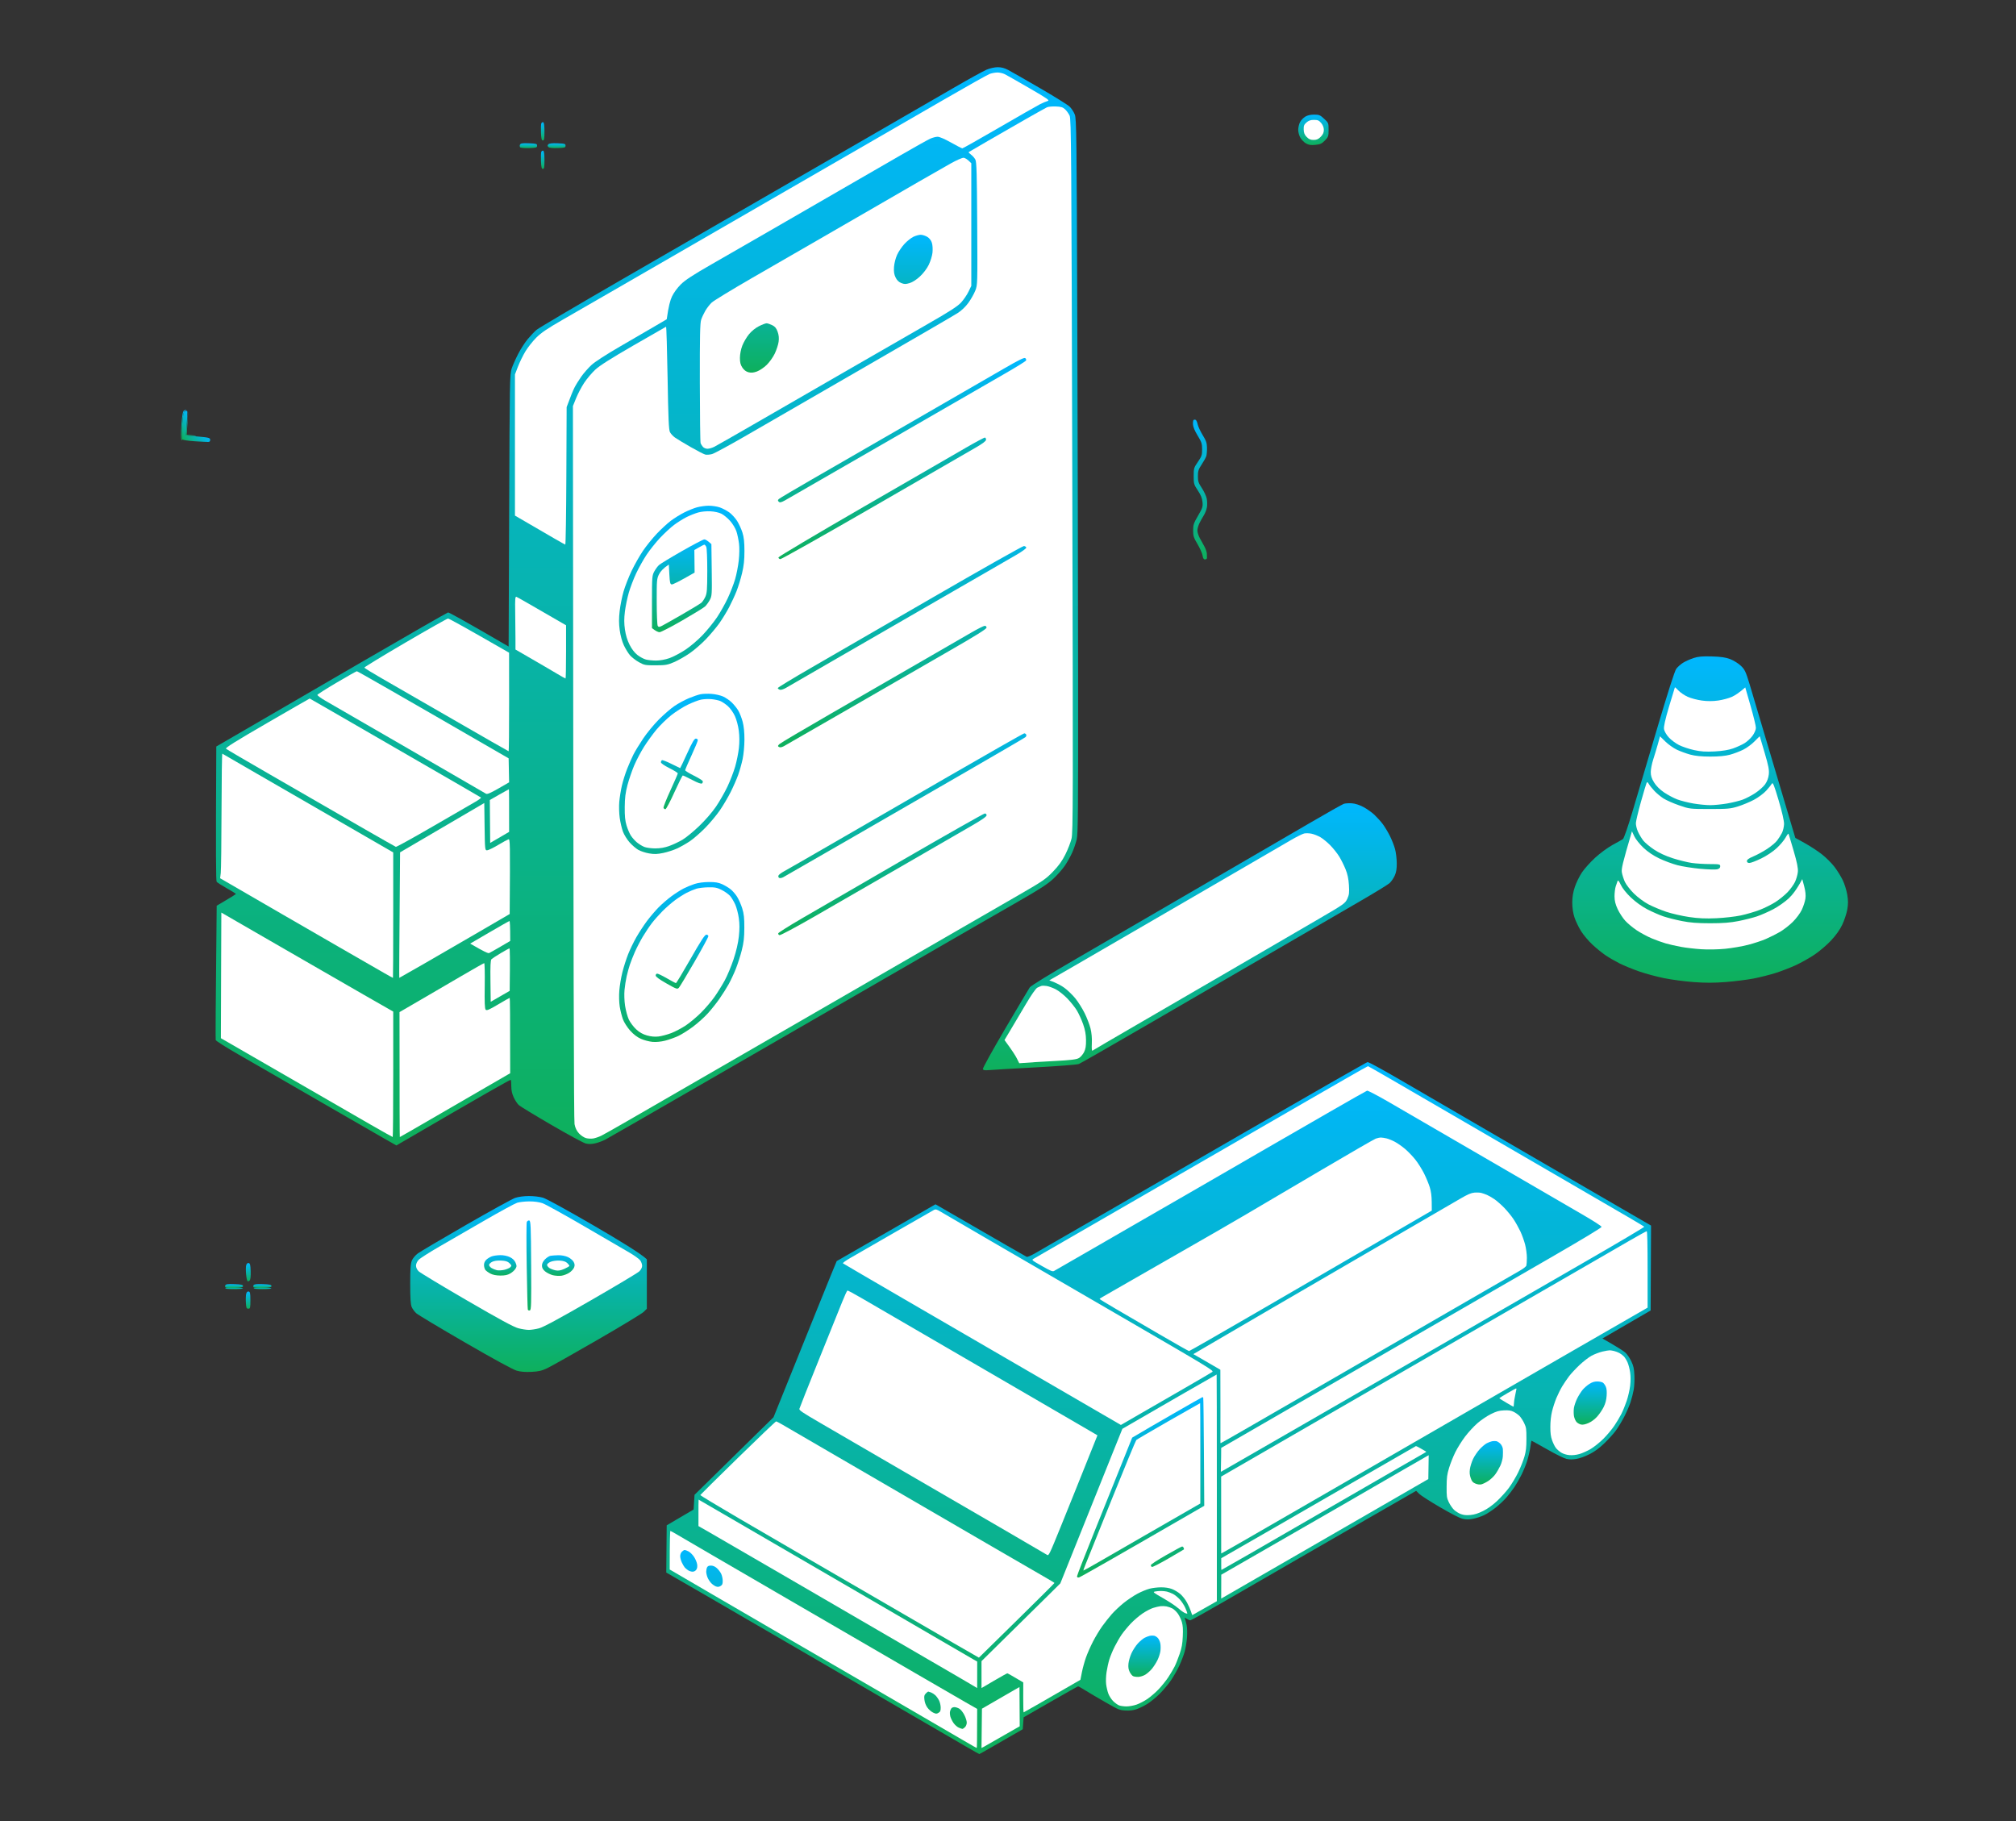 <svg width="600" height="542" viewBox="0 0 600 542" fill="none" xmlns="http://www.w3.org/2000/svg">
<rect x="0" y="0" width="600" height="542" fill="#333333" stroke="none"/>
<path d="M55.669 126.011L55.333 129.598C57.563 129.784 58.261 129.791 58.326 129.731C58.392 129.674 57.797 129.576 57.006 129.514L55.566 129.398L56.005 122.424L55.669 126.011Z" fill="url(#paint0_linear_1_596)"/>
<path d="M55.031 122.371C54.638 122.529 54.415 123.639 54.21 126.487C54.057 128.63 54.066 130.549 54.233 130.745C54.4 130.94 56.062 131.2 57.923 131.318C59.785 131.436 61.58 131.528 61.917 131.521C62.407 131.511 62.53 131.385 62.544 130.87C62.559 130.312 62.082 130.184 58.949 129.91L55.338 129.595C55.765 124.115 55.817 122.442 55.732 122.341C55.642 122.241 55.327 122.254 55.031 122.371Z" fill="url(#paint1_linear_1_596)"/>
<path d="M54.827 122.132C54.434 122.29 54.209 123.451 53.989 126.469C53.824 128.734 53.837 130.744 54.013 130.932C54.227 131.159 54.266 131.057 54.131 130.625C54.017 130.269 54.062 128.283 54.227 126.212C54.436 123.621 54.686 122.392 55.029 122.277C55.303 122.183 55.492 122.066 55.448 122.014C55.403 121.961 55.123 122.015 54.827 122.132Z" fill="url(#paint2_linear_1_596)"/>
<path d="M73.288 384.97C73.175 385.371 73.125 386.544 73.178 387.579C73.26 389.22 73.354 389.461 73.9 389.461C74.474 389.461 74.527 389.251 74.527 386.955C74.527 384.879 74.439 384.433 74.01 384.348C73.683 384.283 73.414 384.515 73.288 384.97Z" fill="url(#paint3_linear_1_596)"/>
<path d="M75.499 383.423C75.568 383.552 76.754 383.658 78.134 383.658C79.514 383.658 80.7 383.552 80.769 383.423C80.841 383.295 79.652 383.188 78.134 383.188C76.616 383.188 75.427 383.295 75.499 383.423Z" fill="url(#paint4_linear_1_596)"/>
<path d="M67.031 383.423C67.1 383.552 68.285 383.658 69.665 383.658C71.045 383.658 72.231 383.552 72.3 383.423C72.372 383.295 71.183 383.188 69.665 383.188C68.147 383.188 66.958 383.295 67.031 383.423Z" fill="url(#paint5_linear_1_596)"/>
<path d="M75.462 382.47C75.343 382.692 75.365 382.981 75.512 383.113C75.659 383.244 76.911 383.317 78.291 383.269C80.276 383.207 80.8 383.091 80.8 382.717C80.8 382.344 80.267 382.228 78.241 382.156C76.396 382.09 75.619 382.178 75.462 382.47Z" fill="url(#paint6_linear_1_596)"/>
<path d="M67.036 382.548C66.929 382.814 67.017 383.106 67.234 383.197C67.45 383.288 68.686 383.326 69.978 383.276C71.823 383.207 72.331 383.087 72.331 382.717C72.331 382.344 71.797 382.228 69.781 382.156C67.723 382.084 67.196 382.159 67.036 382.548Z" fill="url(#paint7_linear_1_596)"/>
<path d="M73.28 376.5C73.16 376.902 73.142 378.075 73.233 379.11C73.32 380.145 73.509 381.105 73.65 381.24C73.788 381.378 74.076 381.306 74.293 381.083C74.55 380.817 74.657 379.879 74.606 378.329C74.544 376.435 74.428 375.961 74.01 375.876C73.687 375.813 73.411 376.049 73.28 376.5Z" fill="url(#paint8_linear_1_596)"/>
<path d="M153.3 356.492C152.438 356.793 145.876 360.406 138.715 364.528C131.554 368.65 125.105 372.461 124.377 372.994C123.624 373.549 122.849 374.471 122.573 375.143C122.197 376.055 122.09 377.614 122.09 382.122C122.09 386.347 122.206 388.201 122.523 388.944C122.758 389.506 123.361 390.337 123.856 390.792C124.352 391.25 130.898 395.177 138.401 399.518C146.848 404.408 152.701 407.601 153.771 407.902C154.95 408.238 156.337 408.351 158.162 408.26C160.311 408.156 161.224 407.943 162.867 407.165C163.99 406.635 170.693 402.858 177.766 398.771C184.84 394.684 191.05 390.923 191.568 390.412L192.509 389.48V374.76C190.809 373.107 184.244 369.098 176.825 364.788C168.893 360.177 162.626 356.737 161.613 356.435C160.618 356.141 158.827 355.93 157.378 355.937C155.847 355.946 154.257 356.163 153.3 356.492Z" fill="url(#paint9_linear_1_596)"/>
<path d="M153.926 357.931C153.236 358.148 148.933 360.485 144.36 363.123C139.786 365.764 133.648 369.311 130.715 371.005C127.782 372.702 125.028 374.462 124.599 374.917C124.134 375.406 123.814 376.112 123.814 376.651C123.814 377.206 124.119 377.859 124.599 378.329C125.031 378.753 131.452 382.63 138.87 386.94C148.588 392.589 152.885 394.919 154.24 395.274C155.275 395.547 156.687 395.769 157.377 395.769C158.067 395.769 159.444 395.556 160.435 395.299C161.68 394.973 166.432 392.407 175.805 387.005C183.267 382.702 189.76 378.822 190.234 378.379C190.761 377.887 191.099 377.238 191.106 376.711C191.112 376.237 190.852 375.494 190.525 375.064C190.199 374.631 188.747 373.59 187.301 372.749C185.852 371.905 179.798 368.383 173.844 364.917C167.891 361.451 162.317 358.367 161.455 358.066C160.485 357.728 158.989 357.524 157.534 357.53C156.238 357.536 154.617 357.718 153.926 357.931Z" fill="white"/>
<path d="M163.848 373.715C163.437 373.791 162.697 374.264 162.201 374.769C161.611 375.371 161.298 376.018 161.298 376.632C161.298 377.294 161.577 377.806 162.239 378.358C162.756 378.787 163.779 379.295 164.513 379.484C165.247 379.672 166.41 379.744 167.1 379.647C167.791 379.546 168.851 379.139 169.453 378.74C170.055 378.342 170.692 377.642 170.864 377.181C171.1 376.557 171.059 376.137 170.708 375.5C170.447 375.033 169.673 374.393 168.982 374.079C168.245 373.747 167.079 373.524 166.159 373.546C165.297 373.565 164.256 373.643 163.848 373.715Z" fill="url(#paint10_linear_1_596)"/>
<path d="M163.839 375.516C163.227 375.779 162.791 376.184 162.819 376.46C162.844 376.727 163.183 377.147 163.572 377.395C163.961 377.639 164.773 377.937 165.376 378.054C166.172 378.21 166.881 378.088 167.963 377.608C168.782 377.244 169.457 376.84 169.463 376.711C169.469 376.582 169.171 376.193 168.798 375.848C168.343 375.425 167.603 375.193 166.514 375.136C165.608 375.089 164.441 375.256 163.839 375.516Z" fill="white"/>
<path d="M146.399 373.875C145.881 374.054 145.138 374.503 144.743 374.87C144.294 375.287 144.037 375.883 144.049 376.476C144.059 376.993 144.238 377.642 144.448 377.918C144.658 378.191 145.326 378.681 145.928 379.001C146.637 379.38 147.694 379.59 148.908 379.597C150.257 379.606 151.101 379.427 151.888 378.966C152.49 378.612 153.187 377.975 153.431 377.555C153.817 376.893 153.817 376.648 153.431 375.748C153.136 375.058 152.562 374.499 151.731 374.104C150.981 373.747 149.843 373.511 148.908 373.524C148.046 373.536 146.916 373.693 146.399 373.875Z" fill="url(#paint11_linear_1_596)"/>
<path d="M146.42 375.541C145.915 375.807 145.526 376.231 145.557 376.485C145.589 376.739 145.931 377.14 146.32 377.379C146.708 377.617 147.414 377.899 147.888 378.006C148.362 378.113 149.35 378.063 150.084 377.893C150.818 377.724 151.627 377.372 151.887 377.109C152.307 376.682 152.279 376.554 151.639 375.926C151.097 375.39 150.494 375.202 149.13 375.136C147.973 375.083 147.013 375.224 146.42 375.541Z" fill="white"/>
<path d="M156.781 363.678C156.659 363.988 156.649 369.888 156.759 376.789C156.869 383.69 157.016 389.512 157.088 389.728C157.161 389.944 157.43 390.051 157.691 389.963C158.102 389.825 158.152 388.103 158.083 376.557C158.014 364.713 157.951 363.298 157.502 363.21C157.226 363.157 156.903 363.367 156.781 363.678Z" fill="url(#paint12_linear_1_596)"/>
<path d="M399.96 239.208C399.528 239.349 394.942 241.934 389.766 244.954C384.591 247.972 376.263 252.815 371.26 255.716C366.257 258.618 355.743 264.731 347.891 269.298C340.04 273.865 327.635 281.076 320.32 285.323C312.387 289.925 306.804 293.36 306.49 293.827C306.199 294.257 302.902 299.799 299.166 306.139C295.399 312.531 292.441 317.876 292.529 318.136C292.651 318.507 293.065 318.572 294.489 318.447C295.481 318.359 301.657 317.998 308.212 317.644C314.815 317.289 320.552 316.841 321.073 316.64C321.59 316.443 330.978 311.066 341.932 304.696C352.885 298.325 363.192 292.34 364.83 291.396C366.467 290.452 374.302 285.901 382.238 281.283C390.174 276.669 400.265 270.807 404.665 268.263C409.066 265.716 413.072 263.266 413.567 262.811C414.063 262.36 414.753 261.356 415.101 260.578C415.562 259.543 415.722 258.536 415.703 256.814C415.688 255.519 415.456 253.649 415.189 252.658C414.922 251.667 414.226 249.901 413.643 248.737C413.059 247.573 412.102 245.986 411.513 245.208C410.926 244.43 409.813 243.201 409.044 242.473C408.276 241.745 406.798 240.704 405.763 240.155C404.568 239.525 403.31 239.123 402.313 239.057C401.45 239.001 400.393 239.067 399.96 239.208Z" fill="url(#paint13_linear_1_596)"/>
<path d="M309.937 293.404C309.677 293.488 309.134 293.727 308.727 293.928C308.281 294.15 306.91 296.117 305.301 298.846C303.824 301.346 301.795 304.771 300.788 306.452L298.959 309.511C301.202 312.55 302.19 314.103 302.601 314.921L303.35 316.411C306.39 316.173 310.166 315.947 313.701 315.759C318.695 315.496 320.342 315.301 321.073 314.887C321.59 314.595 322.293 313.795 322.632 313.108C323.096 312.177 323.243 311.267 323.221 309.511C323.199 307.836 322.951 306.481 322.365 304.806C321.91 303.51 321.082 301.688 320.521 300.75C319.962 299.812 318.657 298.175 317.622 297.108C316.587 296.042 315.034 294.815 314.172 294.386C313.309 293.953 312.108 293.52 311.506 293.426C310.903 293.329 310.198 293.319 309.937 293.404ZM388.163 248.035C387.664 248.144 385.914 249.013 384.277 249.964C382.639 250.914 369.158 258.75 354.321 267.379C339.485 276.005 323.958 285.016 319.818 287.403L312.29 291.741C314.479 292.519 315.878 293.307 316.816 293.993C317.754 294.677 319.206 296.086 320.047 297.121C320.888 298.156 322.13 300.132 322.81 301.512C323.491 302.892 324.278 304.937 324.557 306.06C324.884 307.365 325.025 308.965 324.953 310.502C324.877 312.07 324.946 312.82 325.15 312.663C325.323 312.528 331.251 309.062 338.324 304.959C345.398 300.857 358.879 293.024 368.28 287.557C377.68 282.087 388.74 275.65 392.852 273.251C400.001 269.082 400.355 268.828 400.98 267.479C401.532 266.281 401.607 265.663 401.466 263.401C401.353 261.538 401.052 260.12 400.471 258.696C400.017 257.573 399.185 255.902 398.624 254.973C398.066 254.048 396.867 252.533 395.961 251.601C395.054 250.673 393.715 249.569 392.981 249.148C392.247 248.725 391.068 248.257 390.359 248.107C389.65 247.959 388.662 247.925 388.163 248.035Z" fill="white"/>
<path d="M355.223 124.992C355.101 125.093 355.022 125.685 355.051 126.303C355.079 127.012 355.59 128.235 356.434 129.622C357.623 131.57 357.773 132.034 357.773 133.718C357.773 135.425 357.645 135.811 356.519 137.445C355.32 139.183 355.264 139.374 355.264 141.686C355.264 143.979 355.33 144.201 356.497 145.961C357.394 147.307 357.773 148.244 357.883 149.383C358.018 150.813 357.902 151.174 356.566 153.461C355.267 155.688 355.101 156.18 355.101 157.852C355.098 159.502 355.258 160.004 356.406 161.93C357.124 163.137 357.795 164.656 357.899 165.308C358.034 166.155 358.241 166.487 358.636 166.484C358.937 166.481 359.2 166.302 359.219 166.086C359.235 165.87 359.222 165.27 359.185 164.753C359.15 164.235 358.818 163.275 358.448 162.617C358.077 161.961 357.453 160.832 357.064 160.107C356.675 159.386 356.362 158.37 356.365 157.852C356.371 157.335 356.657 156.347 356.998 155.656C357.34 154.966 357.93 153.906 358.31 153.304C358.689 152.702 359.094 151.641 359.207 150.951C359.323 150.261 359.295 149.098 359.144 148.364C358.993 147.63 358.341 146.231 357.695 145.255C356.682 143.724 356.519 143.229 356.519 141.698C356.519 140.18 356.685 139.672 357.648 138.22C358.269 137.288 358.887 136.168 359.018 135.738C359.153 135.306 359.244 134.176 359.226 133.229C359.194 131.802 358.971 131.153 357.933 129.465C357.243 128.342 356.572 126.896 356.44 126.247C356.312 125.598 356.032 125.008 355.825 124.936C355.615 124.864 355.345 124.889 355.223 124.992Z" fill="url(#paint14_linear_1_596)"/>
<path d="M161.107 45.169C160.998 45.417 160.95 46.663 161.004 47.939C161.079 49.752 161.205 50.263 161.572 50.263C161.951 50.263 162.042 49.761 162.042 47.622C162.042 45.891 161.917 44.937 161.675 44.853C161.474 44.781 161.217 44.925 161.107 45.169Z" fill="url(#paint15_linear_1_596)"/>
<path d="M163.184 42.957C162.905 43.265 162.911 43.456 163.216 43.754C163.476 44.011 164.407 44.118 165.963 44.068C168.081 43.996 168.316 43.927 168.316 43.362C168.316 42.797 168.077 42.725 165.932 42.644C164.285 42.581 163.435 42.678 163.184 42.957Z" fill="url(#paint16_linear_1_596)"/>
<path d="M154.756 43.046C154.624 43.319 154.656 43.679 154.828 43.849C155.001 44.018 156.202 44.118 157.494 44.075C159.608 43.999 159.847 43.927 159.847 43.363C159.847 42.798 159.608 42.726 157.422 42.644C155.462 42.569 154.95 42.647 154.756 43.046Z" fill="url(#paint17_linear_1_596)"/>
<path d="M161.107 36.7C160.998 36.948 160.95 38.193 161.004 39.47C161.079 41.283 161.205 41.794 161.572 41.794C161.951 41.794 162.042 41.292 162.042 39.153C162.042 37.422 161.917 36.468 161.675 36.383C161.474 36.311 161.217 36.456 161.107 36.7Z" fill="url(#paint18_linear_1_596)"/>
<path d="M388.433 34.737C387.872 35.082 387.182 35.822 386.896 36.383C386.611 36.945 386.375 37.968 386.375 38.658C386.375 39.357 386.661 40.395 387.022 41.01C387.376 41.615 388.138 42.371 388.715 42.698C389.531 43.153 390.155 43.247 391.491 43.112C392.944 42.967 393.389 42.76 394.314 41.813C395.343 40.756 395.412 40.555 395.412 38.629C395.412 36.612 395.387 36.55 394.079 35.342C392.881 34.232 392.58 34.109 391.099 34.109C390.002 34.111 389.113 34.321 388.433 34.737Z" fill="url(#paint19_linear_1_596)"/>
<path d="M388.832 36.446C388.11 37.083 387.969 37.45 388.007 38.563C388.041 39.574 388.267 40.132 388.91 40.781C389.553 41.434 390.064 41.65 390.968 41.644C391.884 41.641 392.386 41.415 393.085 40.696C393.744 40.019 394.001 39.448 394.001 38.658C394.001 37.946 393.725 37.227 393.217 36.619C392.564 35.838 392.201 35.678 391.068 35.678C390.068 35.678 389.472 35.882 388.832 36.446Z" fill="white"/>
<path d="M293.626 20.735C292.679 21.136 288.373 23.507 284.06 26.007C279.747 28.504 264.644 37.234 250.497 45.401C236.351 53.573 221.175 62.33 216.778 64.868C212.38 67.405 197.983 75.718 184.784 83.343C171.584 90.968 160.296 97.631 159.69 98.154C159.085 98.675 157.918 99.898 157.096 100.874C156.271 101.849 154.979 103.844 154.226 105.312C153.47 106.78 152.592 108.756 152.272 109.704C151.723 111.335 151.682 113.609 151.535 151.917L151.378 192.406C137.765 184.476 133.599 182.215 133.342 182.265C133.085 182.318 121.366 189.043 107.308 197.211C93.249 205.382 77.835 214.334 73.058 217.11L64.373 222.154C64.2 255.281 64.272 262.131 64.486 262.413C64.661 262.646 66.041 263.527 67.55 264.374C69.059 265.218 70.26 265.974 70.216 266.052C70.172 266.13 68.868 266.946 67.315 267.865L64.492 269.537C64.169 300.151 64.131 309.25 64.2 309.511C64.269 309.771 67.258 311.669 70.84 313.73C74.422 315.79 78.977 318.413 80.959 319.555C82.942 320.696 90.141 324.856 96.957 328.798C103.772 332.738 111.288 337.07 113.659 338.422L117.972 340.878C144.226 325.561 151.924 321.223 152.015 321.352C152.106 321.48 152.178 322.362 152.175 323.312C152.171 324.482 152.407 325.542 152.909 326.606C153.313 327.468 153.984 328.485 154.395 328.861C154.806 329.241 159.163 331.891 164.081 334.752C168.997 337.612 173.586 340.1 174.276 340.279C175.16 340.511 175.991 340.504 177.099 340.26C177.961 340.072 179.301 339.582 180.079 339.181C180.856 338.776 192.431 332.126 205.799 324.401C219.171 316.678 233.214 308.57 237.009 306.38C240.805 304.194 253.157 297.064 264.455 290.537C275.754 284.01 287.19 277.407 289.862 275.864C292.535 274.32 298.454 270.92 303.011 268.307C309.473 264.603 311.778 263.11 313.482 261.519C314.683 260.397 316.239 258.634 316.938 257.599C317.638 256.564 318.607 254.835 319.093 253.756C319.579 252.677 320.185 250.914 320.442 249.835C320.843 248.145 320.9 241.532 320.869 201.609C320.847 176.161 320.737 128.383 320.624 95.432C320.436 40.176 320.379 35.411 319.887 34.109C319.595 33.331 318.896 32.259 318.331 31.726C317.77 31.189 313.78 28.705 309.467 26.202C305.154 23.702 300.919 21.28 300.057 20.822C298.953 20.239 298.024 19.994 296.92 20.001C296.001 20.007 294.637 20.311 293.626 20.735Z" fill="url(#paint20_linear_1_596)"/>
<path d="M137.421 290.405C133.886 292.479 128.271 295.753 124.946 297.686L118.902 301.199C118.911 330.006 118.949 338.372 118.993 338.378C119.037 338.384 123.234 335.969 128.324 333.014C133.415 330.059 140.786 325.787 144.707 323.516L151.837 319.391C151.846 302.011 151.777 296.964 151.693 296.964C151.608 296.964 150.049 297.845 148.23 298.924C145.554 300.512 144.855 300.806 144.544 300.477C144.265 300.176 144.19 298.307 144.265 293.341C144.321 289.64 144.249 286.619 144.108 286.626C143.967 286.632 140.956 288.335 137.421 290.405ZM149.026 283.655C147.734 284.427 146.498 285.233 146.282 285.443C145.987 285.732 145.909 287.378 145.968 291.98L146.047 298.131L151.693 294.875C151.821 285.07 151.752 282.228 151.621 282.237C151.489 282.247 150.322 282.883 149.026 283.655ZM145.655 277.47L139.933 280.81C144.086 283.241 145.291 283.759 145.576 283.63C145.833 283.517 147.352 282.658 148.948 281.723L151.85 280.026C151.85 275.409 151.743 274.079 151.614 274.098C151.486 274.113 148.804 275.631 145.655 277.47ZM65.81 289.132C65.776 298.786 65.748 307.199 65.748 307.826V308.965C95.16 325.953 106.631 332.569 110.21 334.626C113.789 336.684 116.791 338.368 116.875 338.368C116.96 338.368 117.032 329.968 117.032 319.705V301.042C111.562 297.93 104.893 294.094 98.683 290.509C92.472 286.924 84.216 282.162 80.333 279.929C76.453 277.692 71.61 274.897 69.574 273.718L65.876 271.576L65.81 289.132Z" fill="white"/>
<path d="M131.598 246.313L119.071 253.653C118.829 282.601 118.791 291.005 118.835 291.005C118.879 291.005 122.267 289.072 126.363 286.714C130.46 284.355 137.834 280.079 142.753 277.216L151.692 272.006C151.846 250.253 151.818 249.61 151.3 249.782C150.999 249.886 149.587 250.66 148.163 251.507C146.739 252.357 145.293 253.051 144.948 253.051C144.343 253.051 144.318 252.809 144.224 246.012L144.13 238.973L131.598 246.313ZM148.577 236.476L145.779 238.076L145.886 250.855L151.523 247.561C151.532 237.715 151.498 234.861 151.454 234.867C151.413 234.87 150.117 235.595 148.577 236.476Z" fill="white"/>
<path d="M65.932 241.19C65.913 250.56 65.809 258.931 65.703 259.794L65.508 261.362C74.686 266.673 80.317 269.935 83.939 272.04C87.562 274.141 95.254 278.586 101.034 281.914C106.815 285.245 112.74 288.655 114.208 289.495C115.676 290.333 116.909 291.017 116.953 291.013C116.997 291.007 117.031 282.604 117.031 272.341V253.677C112.533 251.071 105.655 247.097 98.839 243.166C92.023 239.233 81.932 233.408 76.411 230.218C70.891 227.031 66.283 224.362 66.17 224.287C66.06 224.214 65.951 231.821 65.932 241.19Z" fill="white"/>
<path d="M79.497 215.172C70.137 220.592 66.995 222.559 67.264 222.816C67.465 223.008 73.343 226.455 80.332 230.476C87.32 234.494 94.66 238.732 96.642 239.886C98.625 241.044 104.133 244.218 108.875 246.941C113.621 249.663 117.643 251.947 117.815 252.016C117.988 252.085 122.928 249.356 128.793 245.953C134.659 242.549 140.34 239.259 141.419 238.644C142.498 238.029 143.275 237.44 143.144 237.339C143.015 237.236 134.512 232.308 124.245 226.386C113.979 220.464 102.583 213.88 98.916 211.75C95.25 209.623 92.216 207.879 92.173 207.879C92.129 207.876 86.426 211.16 79.497 215.172Z" fill="white"/>
<path d="M100.232 203.124C97.117 204.965 94.52 206.612 94.463 206.785C94.404 206.957 95.47 207.745 96.832 208.532C98.196 209.322 109.403 215.8 121.737 222.929C134.07 230.062 144.377 236.031 144.635 236.201C144.983 236.426 145.93 236.031 148.314 234.664L151.523 232.819L151.379 225.677C116.618 205.574 106.383 199.746 106.21 199.755C106.038 199.768 103.347 201.283 100.232 203.124Z" fill="white"/>
<path d="M120.639 191.245C113.911 195.181 108.425 198.525 108.447 198.672C108.472 198.82 110.73 200.222 113.466 201.787C116.204 203.352 125.818 208.892 134.833 214.099C143.848 219.306 151.294 223.565 151.379 223.565C151.463 223.565 151.529 216.966 151.523 208.901L151.51 194.237C137.797 186.351 133.6 184.065 133.343 184.074C133.086 184.081 127.367 187.308 120.639 191.245Z" fill="white"/>
<path d="M153.335 182.236C153.372 184.868 153.41 188.434 153.413 190.16L153.416 193.296C161.318 197.863 164.633 199.805 165.885 200.558C167.136 201.307 168.231 201.922 168.316 201.922C168.4 201.922 168.472 198.359 168.472 194.002V186.082C157.413 179.667 153.987 177.726 153.73 177.628C153.322 177.472 153.269 178.09 153.335 182.236Z" fill="white"/>
<path d="M282.962 48.632C281.322 49.545 277.087 51.966 273.552 54.008C270.017 56.053 263.665 59.726 259.437 62.173C255.209 64.62 247.869 68.86 243.126 71.592C238.38 74.325 229.632 79.374 223.679 82.809C217.725 86.247 212.387 89.503 211.81 90.049C211.236 90.594 210.392 91.674 209.937 92.451C209.482 93.229 208.921 94.427 208.685 95.118C208.344 96.121 208.265 99.888 208.284 113.859C208.297 123.476 208.4 131.594 208.513 131.895C208.626 132.196 208.943 132.695 209.219 133.003C209.495 133.31 210.11 133.558 210.583 133.551C211.057 133.545 211.976 133.275 212.622 132.949C213.268 132.623 219.727 128.931 226.972 124.747C234.218 120.562 246.147 113.681 253.477 109.452C260.811 105.224 270.833 99.456 275.748 96.633C282.667 92.665 284.995 91.168 286.049 90.017C286.795 89.199 287.783 87.753 288.244 86.805L289.079 85.08V48.588C287.852 47.308 287.168 46.957 286.726 46.96C286.296 46.966 284.603 47.716 282.962 48.632Z" fill="white"/>
<path d="M225.878 97.072C224.811 97.612 223.673 98.537 222.882 99.509C222.18 100.372 221.295 101.89 220.916 102.881C220.505 103.96 220.225 105.41 220.219 106.489C220.213 107.856 220.385 108.556 220.937 109.39C221.411 110.108 222.038 110.588 222.747 110.776C223.553 110.99 224.203 110.933 225.247 110.563C226.025 110.284 227.33 109.415 228.149 108.628C228.983 107.825 230.053 106.332 230.58 105.234C231.097 104.155 231.615 102.568 231.731 101.705C231.878 100.604 231.79 99.716 231.436 98.725C231.053 97.656 230.661 97.182 229.814 96.765C229.199 96.464 228.45 96.213 228.149 96.21C227.848 96.21 226.825 96.595 225.878 97.072ZM271.827 70.476C271.137 70.812 269.945 71.762 269.177 72.594C268.408 73.425 267.426 74.88 266.993 75.827C266.545 76.819 266.153 78.352 266.077 79.435C265.977 80.84 266.093 81.627 266.532 82.549C266.94 83.399 267.464 83.917 268.22 84.224C269.148 84.598 269.534 84.601 270.723 84.246C271.595 83.983 272.762 83.236 273.809 82.258C274.823 81.317 275.864 79.936 276.416 78.807C276.921 77.772 277.423 76.147 277.526 75.2C277.633 74.221 277.561 72.967 277.36 72.299C277.125 71.53 276.648 70.906 275.983 70.495C275.422 70.153 274.54 69.871 274.023 69.868C273.505 69.868 272.517 70.141 271.827 70.476Z" fill="url(#paint21_linear_1_596)"/>
<path d="M311.597 31.933C311.217 32.111 308.394 33.689 305.323 35.436C302.256 37.187 297.202 40.088 294.097 41.885C290.992 43.683 288.382 45.21 288.294 45.273C288.21 45.339 288.526 45.678 289 46.026C289.474 46.371 290.057 47.045 290.299 47.519C290.65 48.215 290.753 51.857 290.838 66.574C290.942 84.617 290.939 84.783 290.264 86.492C289.891 87.439 288.972 89.064 288.225 90.099C287.363 91.291 286.177 92.421 284.991 93.183C283.963 93.845 271.617 101.021 257.555 109.133C243.493 117.244 227.756 126.334 222.581 129.333C217.405 132.332 212.606 134.942 211.916 135.133C211.226 135.321 210.31 135.384 209.877 135.271C209.447 135.155 207.471 134.132 205.486 132.997C203.5 131.858 201.421 130.6 200.859 130.196C200.298 129.794 199.639 129.076 199.394 128.602C199.04 127.915 198.896 124.65 198.689 112.448C198.544 104.039 198.34 97.191 198.231 97.235C198.121 97.279 193.755 99.782 188.526 102.803C181.816 106.677 178.473 108.8 177.162 110.017C176.139 110.965 174.652 112.731 173.856 113.938C173.062 115.146 171.983 117.191 171.462 118.486L170.512 120.839C170.653 293.937 170.797 333.485 170.992 334.526C171.202 335.668 171.61 336.518 172.315 337.292C172.877 337.91 173.83 338.544 174.433 338.704C175.035 338.864 176.026 338.905 176.628 338.792C177.231 338.682 178.291 338.312 178.981 337.97C179.671 337.631 183.059 335.721 186.509 333.726C189.959 331.734 194.9 328.88 197.487 327.387C200.075 325.891 210.872 319.655 221.483 313.526C232.094 307.4 249.032 297.62 259.123 291.792C269.214 285.964 281.638 278.793 286.726 275.857C291.817 272.921 299.367 268.564 303.507 266.174C310.314 262.247 311.261 261.595 313.388 259.396C315.097 257.624 316.101 256.231 317.067 254.299C317.798 252.837 318.623 250.723 318.902 249.6C319.366 247.731 319.385 238.782 319.131 141.541C318.877 44.752 318.808 35.427 318.344 34.423C318.065 33.818 317.456 32.971 316.995 32.541C316.314 31.904 315.79 31.741 314.222 31.682C313.159 31.641 311.979 31.754 311.597 31.933Z" fill="white"/>
<path d="M206.741 263.053C205.793 263.36 204.31 263.972 203.447 264.414C202.584 264.853 200.963 265.892 199.84 266.714C198.717 267.538 196.989 269.035 195.997 270.042C195.006 271.048 193.435 272.893 192.506 274.144C191.578 275.396 190.169 277.548 189.382 278.928C188.592 280.308 187.5 282.566 186.954 283.946C186.405 285.327 185.637 287.726 185.248 289.279C184.856 290.832 184.439 293.303 184.323 294.768C184.197 296.302 184.25 298.331 184.445 299.552C184.63 300.715 185.057 302.409 185.389 303.316C185.728 304.238 186.669 305.721 187.531 306.687C188.554 307.832 189.642 308.664 190.769 309.159C191.703 309.567 193.247 309.972 194.194 310.056C195.263 310.154 196.694 310.016 197.958 309.696C199.081 309.41 200.844 308.78 201.879 308.293C202.914 307.81 204.89 306.565 206.27 305.527C207.65 304.489 209.604 302.738 210.611 301.634C211.618 300.533 213.186 298.573 214.093 297.277C214.999 295.985 216.248 294.009 216.869 292.886C217.487 291.763 218.443 289.718 218.992 288.338C219.544 286.958 220.335 284.489 220.755 282.849C221.345 280.534 221.517 279.028 221.527 276.105C221.536 273.153 221.401 271.902 220.896 270.302C220.542 269.179 219.852 267.629 219.363 266.852C218.876 266.074 217.989 265.06 217.393 264.599C216.797 264.135 215.674 263.467 214.896 263.116C213.842 262.636 212.851 262.476 210.975 262.485C209.451 262.492 207.788 262.714 206.741 263.053Z" fill="url(#paint22_linear_1_596)"/>
<path d="M207.212 264.487C206.522 264.703 205.251 265.24 204.389 265.676C203.526 266.115 201.973 267.096 200.938 267.865C199.903 268.63 198.225 270.092 197.209 271.111C196.193 272.134 194.762 273.743 194.031 274.694C193.297 275.641 192.068 277.476 191.299 278.771C190.531 280.064 189.468 282.112 188.941 283.319C188.414 284.527 187.749 286.221 187.46 287.083C187.171 287.946 186.742 289.499 186.506 290.534C186.271 291.569 185.983 293.404 185.87 294.611C185.747 295.885 185.816 297.861 186.036 299.317C186.246 300.697 186.742 302.532 187.143 303.394C187.545 304.257 188.52 305.562 189.308 306.296C190.311 307.227 191.29 307.782 192.548 308.14C193.762 308.482 194.888 308.585 195.998 308.454C196.905 308.344 198.598 307.892 199.762 307.45C200.926 307.008 202.867 305.988 204.075 305.185C205.283 304.382 207.337 302.663 208.639 301.365C209.944 300.066 211.754 297.943 212.663 296.65C213.573 295.355 214.934 293.169 215.687 291.788C216.443 290.408 217.622 287.585 218.312 285.515C219.125 283.065 219.68 280.685 219.896 278.693C220.135 276.5 220.132 274.948 219.884 273.204C219.693 271.867 219.219 270.067 218.833 269.204C218.447 268.342 217.782 267.212 217.353 266.695C216.923 266.177 215.806 265.365 214.872 264.888C213.432 264.154 212.811 264.026 210.819 264.057C209.527 264.076 207.902 264.27 207.212 264.487Z" fill="white"/>
<path d="M205.521 285.358C203.259 289.326 201.302 292.57 201.173 292.567C201.045 292.56 199.843 291.927 198.507 291.155C197.171 290.38 195.866 289.75 195.606 289.75C195.345 289.75 195.135 289.998 195.138 290.299C195.141 290.666 196.205 291.447 198.353 292.664C201.405 294.389 201.59 294.449 202.07 293.918C202.346 293.608 204.429 290.145 206.697 286.221C208.965 282.297 210.818 278.875 210.818 278.615C210.818 278.354 210.552 278.144 210.226 278.144C209.78 278.144 208.61 279.938 205.521 285.358Z" fill="url(#paint23_linear_1_596)"/>
<path d="M269.004 255.729C256.066 263.213 242.383 271.143 238.601 273.348C234.815 275.556 231.675 277.535 231.621 277.752C231.565 277.968 231.731 278.216 231.992 278.3C232.252 278.388 236.803 275.964 242.107 272.915C247.412 269.869 259.234 263.05 268.377 257.768C277.521 252.482 286.943 247.037 289.318 245.663C292.279 243.954 293.634 242.997 293.631 242.621C293.627 242.298 293.402 242.081 293.078 242.097C292.777 242.109 281.943 248.245 269.004 255.729ZM282.335 231.031C270.174 238.06 254.504 247.115 247.518 251.159C240.533 255.202 234.147 258.869 233.331 259.308C232.515 259.747 231.769 260.318 231.675 260.578C231.581 260.838 231.684 261.146 231.904 261.262C232.126 261.378 232.657 261.287 233.089 261.061C233.519 260.832 242.06 255.923 252.066 250.152C262.072 244.38 278.022 235.177 287.511 229.697C296.999 224.221 304.954 219.575 305.189 219.378C305.424 219.18 305.531 218.841 305.424 218.625C305.321 218.408 305.057 218.236 304.841 218.242C304.625 218.245 294.496 224.001 282.335 231.031ZM208.466 206.605C207.776 206.749 206.224 207.279 205.016 207.781C203.809 208.283 201.905 209.315 200.782 210.071C199.659 210.827 197.541 212.656 196.073 214.133C194.602 215.614 192.504 218.164 191.409 219.801C190.311 221.442 189.022 223.559 188.542 224.506C188.062 225.457 187.222 227.361 186.673 228.741C186.124 230.121 185.412 232.379 185.092 233.759C184.775 235.14 184.421 237.329 184.308 238.621C184.192 239.917 184.254 242.069 184.443 243.405C184.631 244.741 185.061 246.576 185.396 247.482C185.732 248.389 186.613 249.819 187.357 250.663C188.097 251.504 189.27 252.517 189.96 252.912C190.65 253.307 192.096 253.784 193.175 253.969C194.731 254.236 195.606 254.208 197.41 253.831C198.661 253.571 200.531 252.962 201.566 252.479C202.601 251.993 204.295 251.03 205.33 250.334C206.365 249.637 208.385 247.881 209.822 246.432C211.258 244.983 213.253 242.595 214.257 241.131C215.261 239.666 216.716 237.194 217.491 235.641C218.269 234.089 219.257 231.83 219.69 230.623C220.126 229.415 220.718 227.298 221.013 225.918C221.317 224.497 221.553 221.981 221.559 220.115C221.565 217.951 221.383 216.122 221.026 214.782C220.728 213.66 220.151 212.179 219.743 211.489C219.338 210.799 218.469 209.71 217.814 209.074C217.158 208.434 215.988 207.628 215.21 207.276C214.432 206.928 212.883 206.574 211.76 206.492C210.637 206.411 209.157 206.461 208.466 206.605Z" fill="url(#paint24_linear_1_596)"/>
<path d="M208.623 208.211C207.845 208.371 206.082 209.049 204.702 209.714C203.322 210.376 201.098 211.79 199.761 212.851C198.425 213.914 196.449 215.843 195.37 217.138C194.291 218.437 192.629 220.73 191.678 222.236C190.725 223.744 189.404 226.247 188.745 227.8C188.087 229.353 187.193 231.966 186.757 233.603C186.148 235.896 185.96 237.414 185.935 240.19C185.91 242.878 186.048 244.277 186.478 245.679C186.794 246.714 187.368 248.057 187.751 248.659C188.134 249.264 188.927 250.162 189.517 250.654C190.104 251.15 191.082 251.761 191.685 252.015C192.293 252.269 193.758 252.476 194.978 252.48C196.502 252.48 197.798 252.257 199.213 251.746C200.335 251.338 202.089 250.513 203.108 249.911C204.131 249.308 206.367 247.477 208.077 245.836C209.931 244.061 211.963 241.714 213.105 240.033C214.159 238.481 215.693 235.799 216.511 234.073C217.327 232.348 218.362 229.666 218.807 228.114C219.253 226.561 219.752 224.093 219.912 222.625C220.103 220.896 220.093 219.077 219.883 217.449C219.698 216.003 219.206 214.155 218.72 213.092C218.24 212.041 217.333 210.765 216.621 210.131C215.931 209.523 214.909 208.836 214.347 208.61C213.786 208.381 212.587 208.133 211.681 208.058C210.774 207.979 209.4 208.048 208.623 208.211Z" fill="white"/>
<path d="M204.51 224.199C203.409 226.621 202.471 228.597 202.428 228.591C202.384 228.588 201.22 228.02 199.84 227.33C198.46 226.64 197.189 226.147 197.017 226.232C196.844 226.317 196.703 226.599 196.703 226.859C196.703 227.135 197.748 227.854 199.212 228.584C200.593 229.275 201.722 229.98 201.722 230.153C201.722 230.325 200.727 232.618 199.514 235.25C198.3 237.882 197.381 240.209 197.475 240.425C197.569 240.642 197.82 240.821 198.036 240.821C198.253 240.824 199.451 238.565 200.702 235.802C201.954 233.042 203.083 230.777 203.212 230.774C203.34 230.771 204.604 231.373 206.016 232.107C207.801 233.035 208.701 233.349 208.952 233.133C209.153 232.96 209.231 232.643 209.128 232.427C209.021 232.211 207.807 231.47 206.427 230.78C205.047 230.09 203.917 229.384 203.917 229.212C203.917 229.039 204.764 227.063 205.8 224.82C206.835 222.578 207.682 220.533 207.682 220.272C207.682 220.012 207.418 219.802 207.098 219.802C206.653 219.802 206.041 220.84 204.51 224.199Z" fill="url(#paint25_linear_1_596)"/>
<path d="M289.079 188.249C287.181 189.347 280.265 193.343 273.709 197.129C267.154 200.912 255.228 207.794 247.204 212.418C239.181 217.041 232.337 221.094 231.991 221.423C231.452 221.934 231.43 222.057 231.835 222.298C232.139 222.48 232.635 222.405 233.246 222.085C233.764 221.812 242.656 216.699 253.007 210.717C263.358 204.739 276.727 197.032 282.715 193.591C290.397 189.178 293.605 187.174 293.615 186.788C293.621 186.468 293.398 186.242 293.078 186.242C292.777 186.245 290.977 187.148 289.079 188.249ZM277.63 177.789C263.051 186.226 246.696 195.683 241.279 198.807C235.865 201.932 231.455 204.614 231.477 204.773C231.502 204.93 231.769 205.147 232.07 205.257C232.387 205.369 233.149 205.147 233.874 204.733C234.564 204.334 240.423 200.95 246.891 197.211C253.362 193.472 265.215 186.625 273.239 181.998C281.263 177.368 290.506 172.039 293.784 170.151C297.062 168.262 301.049 165.957 302.645 165.028C304.258 164.091 305.5 163.165 305.443 162.949C305.387 162.732 305.07 162.532 304.737 162.5C304.405 162.469 292.21 169.348 277.63 177.789ZM207.447 150.973C206.54 151.218 204.847 151.898 203.683 152.485C202.519 153.068 200.719 154.179 199.684 154.953C198.649 155.728 196.745 157.482 195.449 158.852C194.157 160.223 192.294 162.532 191.315 163.987C190.333 165.443 188.824 168.118 187.959 169.928C187.096 171.741 186.023 174.492 185.575 176.045C185.126 177.597 184.609 180.21 184.421 181.847C184.173 184.034 184.176 185.539 184.436 187.493C184.656 189.121 185.139 190.894 185.675 192.042C186.158 193.077 186.986 194.419 187.51 195.022C188.037 195.624 189.226 196.543 190.154 197.06C191.735 197.942 192.052 198.001 195.135 197.992C198.087 197.983 198.655 197.885 200.625 197.042C201.832 196.521 203.934 195.326 205.292 194.385C206.653 193.441 208.843 191.54 210.157 190.16C211.471 188.779 213.247 186.662 214.1 185.455C214.956 184.247 216.252 182.13 216.979 180.75C217.707 179.369 218.717 177.183 219.225 175.888C219.733 174.595 220.467 172.196 220.856 170.555C221.38 168.35 221.562 166.638 221.559 163.968C221.556 161.315 221.396 159.865 220.96 158.479C220.634 157.444 219.922 155.891 219.379 155.029C218.836 154.166 217.782 153.018 217.036 152.479C216.292 151.939 215.009 151.268 214.191 150.989C213.372 150.709 211.888 150.49 210.897 150.502C209.906 150.512 208.353 150.725 207.447 150.973Z" fill="url(#paint26_linear_1_596)"/>
<path d="M207.76 152.523C206.853 152.78 205.301 153.398 204.31 153.896C203.318 154.395 201.659 155.433 200.624 156.208C199.589 156.983 197.701 158.727 196.43 160.085C195.16 161.443 193.369 163.686 192.453 165.066C191.534 166.446 190.147 168.915 189.373 170.555C188.595 172.196 187.594 174.806 187.146 176.358C186.697 177.911 186.176 180.452 185.982 182.004C185.725 184.097 185.728 185.477 185.991 187.337C186.227 188.993 186.697 190.533 187.372 191.872C188.03 193.177 188.865 194.263 189.724 194.931C190.458 195.498 191.587 196.104 192.233 196.273C192.88 196.446 194.257 196.584 195.292 196.581C196.424 196.577 197.986 196.295 199.212 195.869C200.335 195.476 202.453 194.369 203.918 193.403C205.433 192.406 207.666 190.511 209.093 189.015C210.473 187.569 212.405 185.185 213.387 183.723C214.369 182.262 215.815 179.686 216.602 178.005C217.39 176.324 218.371 173.783 218.789 172.359C219.203 170.935 219.692 168.432 219.871 166.791C220.065 165.041 220.097 162.971 219.946 161.773C219.805 160.65 219.466 159.028 219.187 158.165C218.905 157.287 218.092 155.923 217.339 155.063C216.599 154.223 215.429 153.247 214.739 152.899C213.983 152.519 212.672 152.225 211.446 152.162C210.25 152.096 208.726 152.247 207.76 152.523Z" fill="white"/>
<path d="M202.959 164.003C199.605 165.916 196.528 167.789 196.124 168.159C195.719 168.526 195.086 169.395 194.712 170.085C194.072 171.274 194.038 171.754 194.038 179.131V186.923C195.252 187.873 195.923 188.143 196.312 188.133C196.701 188.127 199.734 186.556 203.056 184.645C206.378 182.732 209.426 180.863 209.831 180.489C210.236 180.113 210.869 179.244 211.243 178.554C211.889 177.353 211.914 176.979 211.823 169.614L211.726 161.93C210.537 160.835 209.938 160.518 209.624 160.518C209.313 160.518 206.315 162.086 202.959 164.003Z" fill="url(#paint27_linear_1_596)"/>
<path d="M208.03 162.892L206.653 163.689L206.728 170.398C201.876 173.193 200.22 173.968 199.918 173.924C199.454 173.855 199.344 173.391 199.213 170.922L199.056 167.999C197.356 169.134 196.54 170.097 196.151 170.872C195.48 172.205 195.442 172.641 195.452 179.024C195.455 182.732 195.587 185.978 195.747 186.239C195.994 186.643 196.158 186.65 196.917 186.286C197.403 186.054 200.129 184.52 202.977 182.873C205.825 181.229 208.419 179.655 208.745 179.376C209.071 179.097 209.598 178.303 209.915 177.613C210.414 176.524 210.492 175.492 210.498 169.85C210.502 166.123 210.37 163.074 210.191 162.714C210.019 162.369 209.771 162.086 209.642 162.089C209.514 162.089 208.786 162.453 208.03 162.892Z" fill="white"/>
<path d="M287.51 133.217C284.577 134.917 270.814 142.871 256.927 150.889C243.041 158.909 231.677 165.659 231.677 165.892C231.677 166.124 231.925 166.35 232.226 166.397C232.527 166.44 245.09 159.367 260.143 150.672C275.196 141.981 288.849 134.092 290.49 133.141C292.488 131.984 293.47 131.231 293.47 130.858C293.47 130.554 293.329 130.262 293.156 130.215C292.984 130.168 290.443 131.52 287.51 133.217ZM299.088 109.519C295.998 111.307 283.872 118.308 272.14 125.08C260.409 131.849 246.649 139.788 241.558 142.718C236.467 145.65 232.094 148.241 231.834 148.48C231.448 148.831 231.439 148.979 231.771 149.302C232.101 149.622 232.464 149.543 233.653 148.897C234.463 148.458 248.041 140.638 263.828 131.52C279.615 122.401 295.383 113.302 298.874 111.304C302.362 109.303 305.292 107.49 305.383 107.273C305.474 107.057 305.358 106.743 305.126 106.574C304.818 106.351 303.168 107.157 299.088 109.519Z" fill="url(#paint28_linear_1_596)"/>
<path d="M294.567 21.989C293.965 22.208 287.895 25.612 281.079 29.555C274.263 33.494 262.833 40.1 255.672 44.231C248.511 48.362 231.645 58.105 218.189 65.877C204.733 73.653 189.206 82.621 183.685 85.805C178.165 88.992 170.919 93.167 167.582 95.083C162.886 97.781 161.079 99.004 159.583 100.507C158.52 101.57 157.071 103.405 156.365 104.584C155.656 105.76 154.668 107.78 154.169 109.076L153.26 111.428V153.438C164.687 160.116 168.109 162.064 168.237 162.07C168.366 162.08 168.51 152.877 168.557 141.619L168.642 121.152C169.897 117.749 170.584 116.127 170.976 115.349C171.365 114.571 172.284 113.091 173.014 112.056C173.745 111.021 175.11 109.468 176.048 108.605C177.055 107.677 180.502 105.447 184.482 103.144C188.183 101.002 192.835 98.295 194.821 97.131L198.428 95.011C198.967 91.125 199.482 89.315 200.002 88.217C200.526 87.11 201.615 85.626 202.647 84.61C203.942 83.33 206.304 81.79 211.762 78.663C215.815 76.341 223.506 71.916 228.854 68.829C234.202 65.739 243.518 60.36 249.556 56.872C255.594 53.384 263.922 48.575 268.062 46.185C272.203 43.798 276.155 41.587 276.845 41.276C277.535 40.966 278.523 40.706 279.041 40.699C279.615 40.696 281.174 41.364 283.04 42.418C284.721 43.369 286.239 44.147 286.412 44.147C286.584 44.147 291.49 41.38 297.312 37.998C303.133 34.617 308.604 31.49 309.466 31.051C310.329 30.612 311.389 30.16 311.819 30.05C312.493 29.878 311.715 29.338 306.33 26.22C302.879 24.222 299.598 22.356 299.037 22.074C298.476 21.794 297.487 21.569 296.841 21.575C296.195 21.584 295.169 21.769 294.567 21.989Z" fill="white"/>
<path d="M504.025 195.833C503.026 196.161 501.619 196.793 500.903 197.24C500.188 197.687 499.274 198.501 498.877 199.048C498.424 199.663 496.235 206.51 493.103 217.091C490.329 226.471 487.038 237.569 485.786 241.757C484.535 245.955 483.293 249.521 483.019 249.703C482.747 249.885 481.366 250.663 479.949 251.434C478.532 252.206 476.195 253.917 474.758 255.242C473.318 256.566 471.543 258.542 470.812 259.635C470.08 260.728 469.13 262.664 468.706 263.939C468.173 265.528 467.931 267.011 467.935 268.657C467.938 270.163 468.183 271.796 468.6 273.044C468.964 274.136 469.842 275.96 470.553 277.099C471.262 278.238 472.788 280.049 473.947 281.122C475.102 282.198 476.87 283.632 477.87 284.307C478.87 284.982 480.734 286.062 482.009 286.704C483.283 287.346 485.892 288.416 487.803 289.081C489.713 289.747 493.067 290.654 495.252 291.094C497.437 291.538 501.383 292.061 504.025 292.26C507.532 292.521 510.121 292.518 513.627 292.246C516.269 292.041 519.993 291.571 521.904 291.203C523.814 290.836 526.794 290.081 528.525 289.528C530.257 288.975 532.938 287.936 534.485 287.217C536.031 286.502 538.491 285.121 539.947 284.151C541.404 283.185 543.629 281.294 544.894 279.953C546.394 278.358 547.572 276.709 548.287 275.196C548.893 273.921 549.562 271.911 549.774 270.726C550.072 269.084 550.075 268.025 549.78 266.257C549.569 264.982 548.969 263.045 548.443 261.953C547.92 260.86 546.814 259.072 545.983 257.98C545.155 256.887 543.457 255.199 542.212 254.225C540.967 253.252 538.679 251.759 537.133 250.904L534.319 249.348C524.731 217.035 521.381 205.795 520.685 203.517C519.576 199.869 519.268 199.23 518.1 198.117C517.368 197.422 515.951 196.541 514.951 196.157C513.597 195.637 512.196 195.429 509.488 195.349C506.661 195.267 505.439 195.373 504.025 195.833Z" fill="url(#paint29_linear_1_596)"/>
<path d="M481.436 262.151C481.327 262.406 481.075 263.138 480.873 263.773C480.671 264.412 480.509 265.75 480.512 266.753C480.519 268.047 480.787 269.147 481.449 270.56C481.962 271.653 482.969 273.196 483.684 273.99C484.402 274.785 485.958 276.079 487.14 276.867C488.326 277.652 490.335 278.731 491.61 279.261C492.885 279.794 494.749 280.463 495.748 280.751C496.748 281.039 498.761 281.499 500.218 281.771C501.675 282.042 504.433 282.367 506.343 282.489C508.306 282.618 511.405 282.559 513.461 282.353C515.464 282.155 518.517 281.628 520.248 281.181C521.98 280.738 524.364 279.953 525.545 279.44C526.731 278.927 528.591 277.993 529.684 277.364C530.777 276.738 532.511 275.397 533.538 274.384C534.591 273.351 535.779 271.752 536.262 270.726C536.733 269.726 537.213 268.236 537.329 267.415C537.471 266.432 537.345 265.194 536.964 263.773L536.388 261.621C534.769 264.67 533.452 266.332 532.329 267.379C531.237 268.402 529.151 269.855 527.694 270.613C526.241 271.372 524.082 272.318 522.897 272.716C521.712 273.113 519.255 273.735 517.434 274.096C514.991 274.583 512.779 274.755 508.992 274.755C505.204 274.755 502.992 274.583 500.549 274.096C498.728 273.735 496.272 273.113 495.086 272.716C493.904 272.318 491.742 271.372 490.286 270.617C488.657 269.769 486.766 268.408 485.379 267.084C484.005 265.776 482.83 264.296 482.376 263.31C481.906 262.283 481.562 261.86 481.436 262.151ZM490.051 233.009C489.925 233.268 489.167 235.804 488.369 238.644C487.574 241.485 486.899 244.316 486.872 244.935C486.846 245.554 487.134 246.733 487.511 247.55C487.889 248.368 488.594 249.543 489.077 250.156C489.561 250.772 490.997 251.97 492.272 252.821C493.785 253.831 495.739 254.738 497.9 255.427C499.721 256.009 502.254 256.632 503.529 256.814C504.803 256.993 507.224 257.142 508.909 257.145C511.749 257.152 511.971 257.201 511.971 257.814C511.971 258.261 511.677 258.549 511.061 258.701C510.561 258.824 508.29 258.754 506.012 258.545C503.737 258.337 500.682 257.854 499.225 257.473C497.768 257.092 495.348 256.195 493.845 255.476C492.064 254.626 490.411 253.51 489.1 252.268C487.995 251.222 486.776 249.692 486.396 248.875L485.7 247.385C482.813 257.172 482.525 258.585 482.697 259.635C482.82 260.363 483.227 261.631 483.601 262.449C483.979 263.267 485.19 264.833 486.296 265.925C487.425 267.041 489.316 268.445 490.62 269.13C491.891 269.799 494.275 270.795 495.914 271.345C497.553 271.891 500.609 272.593 502.701 272.901C505.519 273.315 507.628 273.408 510.813 273.262C513.18 273.156 516.457 272.782 518.096 272.431C519.735 272.083 522.268 271.338 523.725 270.779C525.181 270.219 527.304 269.157 528.442 268.422C529.581 267.687 531.19 266.376 532.018 265.511C532.846 264.647 533.842 263.267 534.23 262.449C534.62 261.631 535.001 260.287 535.077 259.469C535.18 258.387 534.836 256.668 533.816 253.179C533.048 250.54 532.362 248.265 532.293 248.13C532.223 247.994 531.833 248.504 531.422 249.262C531.012 250.02 529.82 251.437 528.774 252.407C527.641 253.457 525.764 254.705 524.138 255.49C522.635 256.218 521.073 256.814 520.662 256.814C520.175 256.817 519.914 256.622 519.911 256.241C519.907 255.844 520.51 255.41 521.814 254.867C522.864 254.43 524.691 253.444 525.877 252.672C527.062 251.901 528.416 250.768 528.889 250.156C529.363 249.543 530.015 248.52 530.34 247.881C530.664 247.246 530.945 246.051 530.969 245.233C530.992 244.309 530.383 241.631 529.353 238.168C528.048 233.768 527.628 232.715 527.366 233.182C527.184 233.509 526.423 234.453 525.675 235.284C524.926 236.112 523.288 237.337 522.033 238.002C520.778 238.668 518.636 239.561 517.269 239.989C515.047 240.68 514.156 240.763 508.826 240.757C502.949 240.753 502.824 240.737 499.721 239.661C497.99 239.062 495.907 238.141 495.086 237.615C494.265 237.088 493.06 236.092 492.405 235.4C491.749 234.708 491.001 233.781 490.746 233.34C490.385 232.721 490.226 232.645 490.051 233.009ZM493.395 221.501C493.027 222.809 492.415 224.848 492.027 226.03C491.643 227.216 491.315 228.864 491.302 229.699C491.286 230.831 491.531 231.625 492.279 232.844C492.914 233.88 494 234.963 495.258 235.817C496.348 236.555 498.096 237.486 499.142 237.886C500.188 238.283 502.35 238.836 503.943 239.111C505.535 239.386 507.81 239.611 508.992 239.611C510.177 239.611 512.448 239.386 514.041 239.111C515.633 238.836 517.719 238.32 518.676 237.966C519.632 237.611 521.308 236.734 522.4 236.016C523.493 235.297 524.804 234.135 525.31 233.433C525.9 232.615 526.304 231.559 526.426 230.5C526.578 229.152 526.35 227.947 525.198 224.044C524.417 221.405 523.764 219.193 523.748 219.134C523.735 219.074 523.052 219.726 522.231 220.581C521.414 221.438 519.887 222.567 518.841 223.09C517.795 223.613 516.007 224.295 514.868 224.6C513.489 224.973 511.53 225.157 508.992 225.153C506.383 225.15 504.509 224.964 503.032 224.56C501.85 224.236 500.059 223.58 499.059 223.107C498.059 222.63 496.523 221.541 495.649 220.683L494.057 219.124L493.395 221.501ZM498.48 204.553C498.437 204.619 497.652 207.208 496.732 210.304C495.586 214.171 495.119 216.27 495.242 217.008C495.341 217.604 495.974 218.694 496.662 219.448C497.344 220.2 498.722 221.226 499.725 221.73C500.725 222.229 502.738 222.905 504.194 223.223C506.207 223.666 507.674 223.762 510.319 223.623C512.61 223.501 514.471 223.196 515.782 222.733C516.875 222.345 518.398 221.653 519.169 221.193C519.937 220.733 521.023 219.733 521.579 218.972C522.165 218.164 522.589 217.174 522.589 216.594C522.592 216.048 521.88 213.121 521.006 210.089L519.424 204.573C517.626 206.156 516.361 206.953 515.451 207.371C514.54 207.788 512.713 208.281 511.395 208.47C509.77 208.702 508.19 208.708 506.512 208.483C505.144 208.301 503.244 207.798 502.291 207.364C501.334 206.934 500.102 206.096 499.553 205.507C499.003 204.914 498.52 204.487 498.48 204.553Z" fill="white"/>
<path d="M417.212 321.642C422.544 324.746 436.963 333.133 449.261 340.279C461.559 347.423 476.066 355.849 481.499 358.997L491.383 364.725L491.261 389.987L476.909 398.325C481.499 400.93 483.267 402.093 483.797 402.59C484.326 403.086 485.11 404.249 485.536 405.174C486.18 406.562 486.335 407.281 486.43 409.31C486.498 410.698 486.407 412.551 486.226 413.574C486.048 414.569 485.616 416.257 485.265 417.322C484.913 418.39 484.05 420.364 483.347 421.716C482.644 423.068 481.507 424.926 480.819 425.851C480.129 426.777 478.586 428.462 477.392 429.599C475.826 431.088 474.606 431.977 473.029 432.773C471.714 433.437 470.173 433.993 469.162 434.164C467.919 434.373 467.146 434.368 466.19 434.148C465.441 433.975 463.003 432.77 460.375 431.269C457.886 429.85 455.823 428.718 455.787 428.757C455.751 428.793 455.593 429.697 455.441 430.762C455.286 431.83 454.864 433.631 454.505 434.768C454.146 435.906 453.386 437.767 452.815 438.904C452.244 440.041 451.308 441.669 450.734 442.522C450.16 443.375 449.101 444.763 448.377 445.606C447.656 446.448 446.19 447.829 445.125 448.669C444.058 449.511 442.489 450.529 441.636 450.93C440.783 451.333 439.328 451.806 438.405 451.985C437.098 452.235 436.426 452.238 435.369 452.003C434.472 451.801 432.189 450.638 428.649 448.581C425.699 446.867 422.88 445.06 422.381 444.562L421.476 443.659C415.268 447.221 410.324 450.064 406.485 452.274C402.647 454.484 393.808 459.581 386.842 463.597C379.877 467.614 369.786 473.442 364.421 476.549C359.055 479.656 354.49 482.196 354.276 482.196C354.061 482.196 353.573 481.992 353.19 481.744C352.508 481.302 352.495 481.305 352.689 481.809C352.798 482.093 353.012 482.907 353.165 483.618C353.322 484.36 353.374 485.903 353.283 487.236C353.196 488.516 352.883 490.436 352.586 491.501C352.288 492.568 351.554 494.486 350.952 495.766C350.35 497.045 349.226 499.015 348.448 500.139C347.672 501.266 346.165 503.054 345.101 504.111C344.033 505.171 342.348 506.533 341.353 507.141C340.358 507.745 338.903 508.446 338.122 508.694C337.119 509.014 336.168 509.115 334.891 509.035C333.173 508.927 332.88 508.805 329.076 506.626C326.874 505.365 324.168 503.77 323.067 503.085C321.966 502.4 320.976 501.842 320.87 501.845C320.764 501.847 317.07 503.923 312.664 506.456L304.651 511.061L304.393 514.608C300.586 516.776 297.709 518.441 295.54 519.702C293.372 520.966 291.539 522 291.47 522C291.4 522 289.567 520.968 287.399 519.704C285.23 518.443 279.795 515.287 275.316 512.69C270.837 510.092 264.034 506.14 260.196 503.907C256.357 501.672 244.551 494.807 233.962 488.653C223.373 482.496 213.37 476.688 211.734 475.743C210.098 474.799 206.407 472.664 203.528 471.002L198.294 467.981L198.423 453.933L206.435 449.222L206.707 444.848C216.513 435.205 221.801 430.01 224.786 427.087L230.214 421.768C235.603 408.408 239.821 397.958 243.062 389.925C246.306 381.892 248.986 375.309 249.02 375.293C249.053 375.278 255.683 371.471 263.75 366.829L278.417 358.393C299.149 370.383 305.341 373.937 305.556 374.027C305.783 374.125 306.846 373.67 308.14 372.921C309.347 372.22 312.723 370.274 315.636 368.594C318.549 366.914 324.191 363.665 328.171 361.37C332.152 359.075 351.399 347.964 370.947 336.676C390.492 325.392 406.718 316.121 407.002 316.077C407.312 316.028 411.399 318.256 417.212 321.642Z" fill="url(#paint30_linear_1_596)"/>
<path d="M303.452 507.89L303.488 513.729C295.576 518.278 293.018 519.733 292.697 519.896L292.115 520.19L292.245 508.5C298.254 505.013 300.766 503.563 301.707 503.028L303.413 502.054L303.452 507.89ZM347.171 478.056C347.667 478.149 348.453 478.42 348.915 478.66C349.375 478.898 350.109 479.588 350.544 480.191C350.978 480.795 351.518 481.93 351.743 482.711C352.05 483.781 352.118 484.838 352.019 486.975C351.916 489.247 351.727 490.302 351.081 492.209C350.637 493.525 349.965 495.212 349.587 495.957C349.212 496.704 348.37 498.128 347.713 499.123C347.059 500.118 345.767 501.728 344.844 502.7C343.919 503.675 342.407 504.982 341.484 505.608C340.559 506.233 339.107 506.988 338.254 507.283C337.401 507.58 336.062 507.82 335.281 507.82C334.498 507.82 333.511 507.688 333.084 507.528C332.658 507.368 331.87 506.805 331.332 506.28C330.794 505.755 330.135 504.745 329.869 504.034C329.603 503.323 329.303 502.044 329.205 501.191C329.099 500.294 329.156 498.771 329.337 497.572C329.51 496.435 329.882 494.75 330.166 493.825C330.451 492.902 331.148 491.214 331.72 490.077C332.288 488.94 333.232 487.311 333.816 486.458C334.403 485.605 335.641 484.111 336.566 483.134C337.494 482.16 339.068 480.816 340.063 480.147C341.058 479.48 342.454 478.746 343.164 478.518C343.875 478.291 344.863 478.056 345.361 477.996C345.858 477.937 346.672 477.963 347.171 478.056Z" fill="white"/>
<path d="M343.472 486.776C343.785 486.83 344.284 487.132 344.581 487.443C344.876 487.755 345.214 488.476 345.331 489.045C345.447 489.614 345.46 490.66 345.357 491.371C345.253 492.082 344.855 493.302 344.467 494.085C344.082 494.866 343.338 496.018 342.818 496.644C342.296 497.267 341.405 498.055 340.836 498.391C340.265 498.73 339.34 499.016 338.768 499.035C338.2 499.053 337.502 498.949 337.218 498.807C336.933 498.665 336.481 498.096 336.212 497.543C335.848 496.796 335.755 496.179 335.848 495.119C335.917 494.336 336.316 492.943 336.737 492.017C337.158 491.092 338.019 489.771 338.652 489.079C339.285 488.388 340.208 487.618 340.707 487.373C341.203 487.125 341.901 486.866 342.258 486.796C342.612 486.729 343.16 486.719 343.472 486.776Z" fill="url(#paint31_linear_1_596)"/>
<path d="M347.298 473.649C347.725 473.752 348.526 474.059 349.082 474.333C349.635 474.607 350.56 475.354 351.136 475.993C351.713 476.634 352.449 477.766 352.778 478.513C353.103 479.26 353.372 479.986 353.372 480.128C353.372 480.27 352.995 480.198 352.532 479.965C352.069 479.733 351.157 479.063 350.503 478.479C349.849 477.892 347.89 476.6 346.151 475.605C343.235 473.938 343.046 473.783 343.721 473.633C344.124 473.543 344.92 473.468 345.489 473.465C346.058 473.462 346.872 473.545 347.298 473.649ZM201.784 456.846C202.921 457.526 207.457 460.177 211.864 462.736C216.271 465.298 226.738 471.382 235.126 476.259C243.513 481.134 252.817 486.541 255.803 488.272C258.788 490.007 266.291 494.364 272.473 497.96C278.656 501.555 285.316 505.411 287.27 506.528L290.824 508.559C290.824 517.574 290.765 520.19 290.695 520.19C290.625 520.19 289.315 519.451 287.787 518.549C286.26 517.647 275.531 511.405 263.944 504.677C252.357 497.952 238.752 490.051 233.704 487.117C228.656 484.183 218.855 478.474 211.921 474.429L199.313 467.076C199.326 458.161 199.416 455.582 199.522 455.592C199.628 455.603 200.647 456.166 201.784 456.846Z" fill="white"/>
<path d="M285.525 508.507C285.97 508.773 286.606 509.574 287.014 510.381C287.407 511.156 287.727 512.167 287.725 512.629C287.722 513.121 287.508 513.684 287.205 513.986C286.921 514.271 286.572 514.503 286.43 514.503C286.288 514.503 285.794 514.335 285.331 514.129C284.869 513.922 284.181 513.312 283.801 512.772C283.424 512.231 282.998 511.384 282.855 510.885C282.713 510.389 282.664 509.691 282.742 509.334C282.822 508.98 283.016 508.538 283.171 508.355C283.328 508.168 283.75 508.024 284.104 508.031C284.46 508.039 285.099 508.254 285.525 508.507ZM277.125 503.679C277.482 503.821 278.045 504.193 278.379 504.503C278.712 504.814 279.206 505.506 279.477 506.039C279.746 506.571 279.968 507.533 279.968 508.171C279.968 509.135 279.857 509.401 279.322 509.722C278.741 510.071 278.58 510.066 277.712 509.657C277.182 509.409 276.417 508.74 276.011 508.171C275.541 507.509 275.223 506.672 275.127 505.845C275.001 504.754 275.065 504.462 275.536 503.971C275.841 503.65 276.179 503.397 276.285 503.405C276.391 503.415 276.771 503.539 277.125 503.679ZM213.298 466.623C213.755 467.013 214.347 467.771 214.614 468.303C214.877 468.836 215.094 469.797 215.094 470.435C215.094 471.399 214.983 471.666 214.448 471.986C213.962 472.278 213.624 472.309 213.091 472.118C212.701 471.978 212.068 471.542 211.683 471.149C211.3 470.756 210.806 469.999 210.584 469.466C210.364 468.934 210.184 468.148 210.184 467.722C210.184 467.295 210.3 466.714 210.442 466.429C210.626 466.065 210.959 465.912 211.584 465.912C212.172 465.912 212.743 466.149 213.298 466.623ZM204.944 461.705C205.402 461.942 206.128 462.666 206.557 463.315C206.984 463.961 207.4 464.956 207.48 465.525C207.581 466.238 207.503 466.739 207.227 467.14C206.973 467.504 206.557 467.722 206.113 467.724C205.722 467.724 205.11 467.528 204.756 467.282C204.399 467.039 203.957 466.662 203.774 466.442C203.588 466.222 203.21 465.576 202.939 465.008C202.665 464.439 202.437 463.596 202.435 463.134C202.432 462.632 202.639 462.084 202.947 461.777C203.231 461.493 203.608 461.263 203.787 461.265C203.965 461.27 204.484 461.467 204.944 461.705Z" fill="url(#paint32_linear_1_596)"/>
<path d="M211.863 448.565C213.995 449.813 224.811 456.104 235.9 462.542C246.988 468.983 258.502 475.675 261.487 477.414C264.473 479.151 271.8 483.418 277.77 486.895C283.741 490.371 289.122 493.499 289.729 493.845L290.836 494.473L290.823 502.356C289.921 501.798 285.734 499.355 280.937 496.566C276.14 493.78 268.347 489.249 263.62 486.499C258.892 483.749 245.954 476.225 234.866 469.779C223.778 463.336 213.168 457.182 211.291 456.107L207.874 454.153C207.862 448.043 207.885 446.275 207.921 446.282C207.957 446.288 209.73 447.316 211.863 448.565ZM425.151 436.611L425.094 440.162C419.085 443.633 413.502 446.856 408.811 449.562C404.12 452.268 396.5 456.665 391.882 459.332C387.26 462 382.026 465.018 380.251 466.042C378.473 467.065 374.345 469.446 371.075 471.33C367.806 473.214 364.753 474.977 364.291 475.246L363.451 475.734L363.471 468.627C388.56 454.204 397.366 449.136 399.227 448.058C401.085 446.98 404.526 444.988 406.872 443.631C409.217 442.271 414.045 439.48 417.599 437.428C421.152 435.373 424.319 433.551 424.634 433.377L425.208 433.062L425.151 436.611ZM422.796 431.033C423.492 431.447 424.176 431.845 424.319 431.92C424.491 432.009 424.491 432.096 424.319 432.181C424.176 432.253 420.571 434.323 416.306 436.784C412.042 439.245 402.039 445.021 394.078 449.622C386.118 454.222 375.999 460.066 371.592 462.604C367.185 465.143 363.552 467.218 363.515 467.213C363.479 467.208 363.456 466.419 363.461 465.46L363.469 463.716C370.765 459.536 375.735 456.678 379.217 454.667C382.701 452.659 393.574 446.383 403.383 440.726C413.192 435.068 421.289 430.403 421.375 430.359C421.463 430.315 422.104 430.617 422.796 431.033ZM232.927 424C233.852 424.541 240.772 428.567 248.306 432.948C255.84 437.329 266.716 443.651 272.472 446.996C278.23 450.34 288.466 456.293 295.217 460.221C301.97 464.153 308.915 468.174 310.652 469.159C312.389 470.146 313.818 471.01 313.829 471.082C313.839 471.152 308.783 476.181 302.593 482.261L291.34 493.31C289.636 492.361 280.071 486.817 268.983 480.379C257.895 473.941 244.984 466.445 240.293 463.724C235.602 461.002 226.497 455.698 220.056 451.94C213.617 448.182 208.384 445.019 208.425 444.913C208.469 444.804 213.504 439.829 219.616 433.856C225.729 427.88 230.847 422.998 230.989 423.003C231.131 423.01 232.004 423.458 232.927 424ZM450.423 420.116C450.992 420.387 451.796 420.943 452.207 421.354C452.618 421.765 453.259 422.742 453.628 423.525C454.241 424.822 454.3 425.228 454.295 428.177C454.292 430.746 454.171 431.829 453.703 433.476C453.38 434.613 452.553 436.706 451.863 438.128C451.175 439.55 449.919 441.643 449.077 442.78C448.234 443.918 446.621 445.701 445.494 446.748C444.125 448.017 442.76 448.986 441.377 449.674C439.873 450.42 438.852 450.741 437.629 450.855C436.399 450.968 435.639 450.896 434.786 450.586C434.148 450.351 433.228 449.78 432.742 449.314C432.259 448.846 431.561 447.826 431.191 447.045C430.576 445.74 430.524 445.357 430.545 442.393C430.563 439.655 430.674 438.805 431.271 436.836C431.659 435.556 432.491 433.463 433.122 432.183C433.752 430.904 435.063 428.81 436.03 427.531C436.996 426.252 438.661 424.448 439.726 423.525C440.801 422.589 442.574 421.393 443.716 420.826C445.391 419.997 446.107 419.793 447.58 419.718C448.963 419.648 449.632 419.741 450.423 420.116Z" fill="white"/>
<path d="M445.33 428.88C445.656 428.937 446.212 429.296 446.568 429.679C446.933 430.072 447.246 430.749 447.284 431.237C447.323 431.713 447.315 432.7 447.271 433.434C447.225 434.168 446.891 435.406 446.524 436.19C446.16 436.97 445.48 438.133 445.012 438.774C444.545 439.413 443.596 440.304 442.901 440.751C442.206 441.199 441.288 441.643 440.862 441.739C440.376 441.847 439.724 441.759 439.117 441.506C438.323 441.173 438.07 440.878 437.716 439.873C437.401 438.971 437.333 438.268 437.468 437.223C437.566 436.44 437.993 435.076 438.414 434.186C438.835 433.297 439.735 431.977 440.409 431.25C441.084 430.524 442.043 429.725 442.542 429.477C443.038 429.229 443.736 428.971 444.092 428.901C444.446 428.834 445.005 428.823 445.33 428.88Z" fill="url(#paint33_linear_1_596)"/>
<path d="M451.318 413.381C451.316 413.487 451.145 414.329 450.941 415.255C450.737 416.18 450.566 417.312 450.564 417.775C450.558 418.237 450.494 418.615 450.424 418.615C450.354 418.615 449.393 418.077 448.292 417.423C447.191 416.767 446.26 416.185 446.224 416.131C446.188 416.074 447.263 415.389 448.615 414.609C449.967 413.828 451.13 413.187 451.199 413.187C451.269 413.187 451.323 413.275 451.318 413.381ZM362.159 442.781V476.51C356.551 479.715 354.894 480.648 354.858 480.651C354.821 480.656 354.635 480.16 354.444 479.553C354.253 478.945 353.731 477.761 353.281 476.921C352.834 476.084 351.945 474.944 351.304 474.388C350.663 473.835 349.531 473.156 348.784 472.879C347.892 472.548 346.783 472.378 345.553 472.38C344.522 472.383 342.981 472.566 342.128 472.789C341.275 473.011 339.665 473.675 338.549 474.27C337.432 474.861 335.579 476.102 334.429 477.027C333.281 477.953 331.694 479.444 330.903 480.343C330.11 481.243 328.823 482.871 328.04 483.962C327.256 485.053 326.018 487.107 325.287 488.529C324.555 489.95 323.612 492.103 323.186 493.311C322.759 494.518 322.219 496.497 321.984 497.704L321.552 499.901C308.554 507.412 304.721 509.594 304.651 509.594C304.581 509.594 304.527 507.588 304.532 505.135L304.545 500.677C301.022 498.586 299.911 497.976 299.805 497.971C299.699 497.965 297.926 498.953 295.864 500.16L292.116 502.357V494.344C305.636 481.036 310.914 475.831 312.565 474.192L315.569 471.212C326.096 444.973 330.252 434.619 331.596 431.279L334.041 425.206C340.709 421.344 347.005 417.705 352.338 414.632C357.667 411.556 362.058 409.041 362.095 409.046C362.131 409.049 362.159 424.231 362.159 442.781Z" fill="white"/>
<path fill-rule="evenodd" clip-rule="evenodd" d="M357.881 415.771C357.816 415.771 353.898 417.999 349.171 420.721C344.443 423.442 339.763 426.156 336.958 427.833L333.963 435.306C332.314 439.418 328.623 448.596 325.759 455.704C322.895 462.811 320.551 468.831 320.549 469.079C320.546 469.405 320.709 469.505 321.128 469.436C321.448 469.384 329.967 464.566 358.411 448.118L358.313 432.139C358.258 423.349 358.165 416.071 358.106 415.965C358.046 415.859 357.946 415.771 357.881 415.771ZM351.825 460.227C351.68 460.227 349.525 461.39 347.038 462.811C344.34 464.354 342.515 465.551 342.515 465.784C342.515 465.998 342.66 466.236 342.838 466.313C343.017 466.394 345.196 465.28 347.685 463.84C350.171 462.4 352.265 461.173 352.337 461.113C352.407 461.056 352.381 460.831 352.277 460.617C352.177 460.402 351.972 460.227 351.825 460.227Z" fill="url(#paint34_linear_1_596)"/>
<path d="M357.243 432.507L357.238 447.433C351.337 450.814 345.493 454.179 340.448 457.092C335.4 460.002 329.295 463.527 326.879 464.921C324.462 466.316 322.456 467.428 322.423 467.394C322.389 467.363 322.666 466.58 323.04 465.655C323.413 464.729 326.904 456.066 330.797 446.399C334.692 436.733 338.018 428.692 338.194 428.529C338.367 428.369 342.696 425.833 347.814 422.9C352.932 419.966 357.147 417.568 357.183 417.573C357.219 417.578 357.245 424.298 357.243 432.507Z" fill="white"/>
<path d="M480.405 402.057C480.832 402.16 481.53 402.426 481.956 402.651C482.383 402.874 482.988 403.331 483.298 403.662C483.61 403.995 484.099 404.791 484.386 405.432C484.67 406.071 485.019 407.41 485.161 408.405C485.329 409.596 485.329 410.964 485.161 412.411C485.022 413.618 484.562 415.626 484.143 416.869C483.722 418.113 483.013 419.857 482.566 420.746C482.119 421.635 481.168 423.233 480.449 424.3C479.731 425.365 478.265 427.115 477.19 428.185C476.115 429.255 474.422 430.612 473.427 431.204C472.432 431.793 470.92 432.473 470.067 432.716C469.085 432.992 467.994 433.111 467.095 433.036C466.216 432.961 465.285 432.677 464.657 432.292C464.099 431.948 463.375 431.317 463.052 430.891C462.727 430.465 462.225 429.446 461.936 428.629C461.543 427.521 461.408 426.502 461.411 424.623C461.411 423.026 461.595 421.346 461.912 420.036C462.186 418.898 462.773 417.094 463.218 416.029C463.662 414.962 464.445 413.393 464.96 412.54C465.477 411.687 466.381 410.348 466.976 409.568C467.57 408.785 468.979 407.273 470.111 406.208C471.24 405.14 472.856 403.897 473.701 403.445C474.546 402.99 475.994 402.439 476.916 402.22C477.839 402 478.829 401.832 479.113 401.845C479.397 401.858 479.979 401.951 480.405 402.057Z" fill="white"/>
<path d="M477.045 411.465C477.33 411.656 477.728 412.212 477.929 412.695C478.18 413.297 478.252 414.145 478.165 415.383C478.072 416.66 477.811 417.645 477.281 418.728C476.867 419.573 475.996 420.852 475.345 421.571C474.59 422.403 473.649 423.098 472.76 423.486C471.832 423.887 471.098 424.042 470.584 423.943C470.157 423.863 469.55 423.532 469.235 423.209C468.919 422.884 468.565 422.095 468.449 421.457C468.333 420.816 468.325 419.712 468.431 419.002C468.539 418.291 468.976 417.011 469.403 416.159C469.827 415.306 470.558 414.15 471.026 413.589C471.494 413.029 472.401 412.24 473.039 411.84C473.869 411.32 474.536 411.111 475.365 411.113C476.004 411.113 476.761 411.271 477.045 411.465Z" fill="url(#paint35_linear_1_596)"/>
<path fill-rule="evenodd" clip-rule="evenodd" d="M252.212 384.05C252.085 384.083 251.377 385.621 250.635 387.469C249.894 389.317 246.753 397.11 243.654 404.786C240.555 412.463 237.971 418.976 237.911 419.26C237.818 419.697 238.775 420.343 244.089 423.434C247.544 425.445 258.865 432.026 269.242 438.058C279.619 444.088 293.287 452.028 299.611 455.701C305.939 459.374 311.346 462.535 311.63 462.723C312.126 463.054 312.292 462.713 315.69 454.346C317.639 449.549 320.896 441.467 326.621 427.146L323.907 425.554C322.416 424.675 307.585 416.05 290.953 406.383C274.321 396.717 258.852 387.722 256.577 386.399C254.303 385.073 252.339 384.016 252.212 384.05ZM490.098 366.404C489.956 366.404 487.658 367.666 484.994 369.209C482.329 370.752 477.472 373.559 474.203 375.448C470.933 377.335 466.746 379.754 464.898 380.819C463.05 381.886 459.677 383.833 457.403 385.143C455.128 386.456 446.87 391.225 439.052 395.74C431.233 400.258 421.115 406.099 416.566 408.725C412.017 411.351 405.62 415.047 402.35 416.937C399.081 418.828 391.231 423.365 384.904 427.017C378.579 430.671 371.159 434.957 363.436 439.42L363.452 462.294L364.033 462.002C364.354 461.839 366.884 460.4 369.655 458.797C372.428 457.197 382.604 451.325 392.27 445.745C401.937 440.167 413.511 433.486 417.987 430.896C422.466 428.309 431.073 423.336 437.113 419.849C443.156 416.363 457.113 408.309 468.129 401.953C479.147 395.595 488.653 390.116 490.357 389.149V377.777C490.357 370.367 490.266 366.404 490.098 366.404ZM278.043 360.023C277.751 360.165 272.571 363.132 266.528 366.616C260.488 370.098 254.44 373.582 253.088 374.355C251.659 375.174 250.741 375.849 250.891 375.97C251.033 376.084 259.351 380.94 269.371 386.764C279.395 392.584 297.944 403.357 333.599 424.06L339.156 420.847C342.214 419.082 348.213 415.616 352.493 413.15C356.77 410.682 360.516 408.49 360.813 408.275C361.324 407.908 359.9 407.045 334.181 392.122C319.236 383.45 301.245 373.003 294.199 368.906C287.154 364.81 280.757 361.078 279.981 360.61C278.854 359.927 278.469 359.811 278.043 360.023ZM407.132 317.286C407.062 317.281 404.095 318.951 400.541 320.995C396.987 323.04 392.102 325.852 389.686 327.245C387.269 328.64 382.035 331.662 378.055 333.96C374.074 336.257 368.9 339.248 366.553 340.602C364.209 341.956 357.287 345.947 351.175 349.47C345.062 352.993 337.91 357.12 335.279 358.645C332.651 360.168 325.496 364.295 319.384 367.818C313.271 371.341 307.98 374.394 307.624 374.603C306.983 374.978 307.006 374.998 310.079 376.748C312.679 378.229 313.263 378.47 313.698 378.237C313.982 378.084 318.751 375.337 324.295 372.137C329.839 368.935 336.933 364.838 340.061 363.037C343.188 361.235 349.528 357.581 354.147 354.918C358.768 352.256 363.71 349.4 365.132 348.571C366.553 347.741 371.73 344.745 376.633 341.912C381.539 339.082 390.262 334.05 396.018 330.731C401.776 327.415 406.661 324.647 406.873 324.58C407.088 324.513 409.879 325.968 413.076 327.811C416.276 329.654 429.186 337.149 441.766 344.469C454.348 351.786 467.343 359.335 470.646 361.248C474.239 363.326 476.656 364.88 476.658 365.112C476.661 365.355 470.972 368.787 461.476 374.275C453.123 379.1 440.417 386.438 433.236 390.581C426.059 394.724 411.172 403.321 400.153 409.684C389.138 416.047 376.37 423.421 363.449 430.891L363.431 433.476C363.421 434.897 363.395 436.497 363.369 437.029C363.343 437.562 363.351 437.999 363.387 437.999C363.423 437.999 376.682 430.364 392.852 421.031C409.021 411.7 424.521 402.755 427.292 401.157C430.065 399.558 437.338 395.357 443.456 391.824C449.574 388.291 462.445 380.865 472.06 375.321C481.675 369.777 489.465 365.161 489.369 365.066C489.271 364.97 487.216 363.735 484.8 362.321C482.383 360.91 475.697 357.022 469.938 353.683C464.182 350.346 450.807 342.577 440.215 336.418C429.626 330.261 417.879 323.438 414.11 321.259C410.344 319.077 407.204 317.289 407.132 317.286ZM411.009 338.527C410.655 338.519 409.957 338.664 409.458 338.847C408.962 339.028 401.751 343.189 393.433 348.092C385.119 352.995 374.94 358.992 370.818 361.416C366.695 363.84 358.73 368.441 353.113 371.638C347.499 374.838 339.823 379.237 336.055 381.413C332.289 383.59 328.771 385.608 328.239 385.903C327.706 386.195 327.267 386.492 327.264 386.565C327.259 386.634 329.381 387.934 331.979 389.452C334.576 390.966 340.511 394.427 345.165 397.141C349.82 399.852 353.746 402.072 353.889 402.072C354.031 402.072 362.899 396.994 373.596 390.785C384.294 384.577 395.199 378.245 397.827 376.715C400.458 375.182 407.902 370.855 426.129 360.269L426.106 357.715C426.09 355.916 425.922 354.626 425.537 353.352C425.237 352.357 424.469 350.496 423.828 349.217C423.187 347.937 422.014 346.076 421.221 345.081C420.427 344.086 419.055 342.659 418.173 341.912C417.289 341.163 415.927 340.209 415.144 339.793C414.364 339.377 413.257 338.925 412.689 338.788C412.12 338.653 411.365 338.537 411.009 338.527ZM438.793 354.918C437.804 355.011 436.834 355.428 434.658 356.694C433.094 357.601 430.13 359.325 428.067 360.522C426.007 361.721 413.213 369.154 399.636 377.045C386.062 384.934 370.497 393.995 355.152 402.977L357.559 404.352C358.879 405.107 360.691 406.153 363.201 407.629L363.227 418.356C363.242 424.256 363.24 429.17 363.224 429.276C363.206 429.382 363.253 429.469 363.322 429.469C363.395 429.469 367.202 427.301 371.787 424.652C376.372 422.002 382.043 418.728 384.387 417.379C386.734 416.027 392.723 412.571 397.698 409.697C402.673 406.823 413.084 400.806 420.83 396.329C428.579 391.853 438.406 386.174 442.67 383.709C446.935 381.245 451.259 378.756 452.283 378.18C453.35 377.575 454.2 376.911 454.281 376.614C454.361 376.329 454.425 375.283 454.43 374.288C454.433 373.292 454.2 371.548 453.913 370.411C453.624 369.273 452.973 367.469 452.469 366.404C451.962 365.337 451.045 363.709 450.429 362.786C449.814 361.861 448.574 360.346 447.672 359.418C446.77 358.493 445.449 357.338 444.738 356.852C444.027 356.368 443.04 355.8 442.541 355.593C442.045 355.384 441.288 355.12 440.861 355.006C440.435 354.893 439.504 354.854 438.793 354.918Z" fill="white"/>
<defs>
<linearGradient id="paint0_linear_1_596" x1="58.298" y1="125.11" x2="54.367" y2="128.467" gradientUnits="userSpaceOnUse">
<stop stop-color="#00B7FF"/>
<stop offset="1" stop-color="#0EB05C"/>
</linearGradient>
<linearGradient id="paint1_linear_1_596" x1="59.227" y1="126.435" x2="54.211" y2="130.719" gradientUnits="userSpaceOnUse">
<stop stop-color="#00B7FF"/>
<stop offset="1" stop-color="#0EB05C"/>
</linearGradient>
<linearGradient id="paint2_linear_1_596" x1="57.305" y1="124.189" x2="52.072" y2="128.658" gradientUnits="userSpaceOnUse">
<stop stop-color="#00B7FF"/>
<stop offset="1" stop-color="#0EB05C"/>
</linearGradient>
<linearGradient id="paint3_linear_1_596" x1="73.842" y1="384.337" x2="73.842" y2="389.461" gradientUnits="userSpaceOnUse">
<stop stop-color="#00B7FF"/>
<stop offset="1" stop-color="#0EB05C"/>
</linearGradient>
<linearGradient id="paint4_linear_1_596" x1="78.134" y1="383.188" x2="78.134" y2="383.658" gradientUnits="userSpaceOnUse">
<stop stop-color="#00B7FF"/>
<stop offset="1" stop-color="#0EB05C"/>
</linearGradient>
<linearGradient id="paint5_linear_1_596" x1="69.665" y1="383.188" x2="69.665" y2="383.658" gradientUnits="userSpaceOnUse">
<stop stop-color="#00B7FF"/>
<stop offset="1" stop-color="#0EB05C"/>
</linearGradient>
<linearGradient id="paint6_linear_1_596" x1="78.093" y1="382.135" x2="78.093" y2="383.284" gradientUnits="userSpaceOnUse">
<stop stop-color="#00B7FF"/>
<stop offset="1" stop-color="#0EB05C"/>
</linearGradient>
<linearGradient id="paint7_linear_1_596" x1="69.661" y1="382.131" x2="69.661" y2="383.298" gradientUnits="userSpaceOnUse">
<stop stop-color="#00B7FF"/>
<stop offset="1" stop-color="#0EB05C"/>
</linearGradient>
<linearGradient id="paint8_linear_1_596" x1="73.897" y1="375.866" x2="73.897" y2="381.31" gradientUnits="userSpaceOnUse">
<stop stop-color="#00B7FF"/>
<stop offset="1" stop-color="#0EB05C"/>
</linearGradient>
<linearGradient id="paint9_linear_1_596" x1="157.3" y1="355.937" x2="157.3" y2="408.29" gradientUnits="userSpaceOnUse">
<stop stop-color="#00B7FF"/>
<stop offset="1" stop-color="#0EB05C"/>
</linearGradient>
<linearGradient id="paint10_linear_1_596" x1="166.155" y1="373.544" x2="166.155" y2="379.69" gradientUnits="userSpaceOnUse">
<stop stop-color="#00B7FF"/>
<stop offset="1" stop-color="#0EB05C"/>
</linearGradient>
<linearGradient id="paint11_linear_1_596" x1="148.885" y1="373.523" x2="148.885" y2="379.597" gradientUnits="userSpaceOnUse">
<stop stop-color="#00B7FF"/>
<stop offset="1" stop-color="#0EB05C"/>
</linearGradient>
<linearGradient id="paint12_linear_1_596" x1="157.396" y1="363.202" x2="157.396" y2="389.994" gradientUnits="userSpaceOnUse">
<stop stop-color="#00B7FF"/>
<stop offset="1" stop-color="#0EB05C"/>
</linearGradient>
<linearGradient id="paint13_linear_1_596" x1="354.116" y1="239.037" x2="354.116" y2="318.505" gradientUnits="userSpaceOnUse">
<stop stop-color="#00B7FF"/>
<stop offset="1" stop-color="#0EB05C"/>
</linearGradient>
<linearGradient id="paint14_linear_1_596" x1="357.161" y1="124.895" x2="357.161" y2="166.484" gradientUnits="userSpaceOnUse">
<stop stop-color="#00B7FF"/>
<stop offset="1" stop-color="#0EB05C"/>
</linearGradient>
<linearGradient id="paint15_linear_1_596" x1="161.512" y1="44.834" x2="161.512" y2="50.263" gradientUnits="userSpaceOnUse">
<stop stop-color="#00B7FF"/>
<stop offset="1" stop-color="#0EB05C"/>
</linearGradient>
<linearGradient id="paint16_linear_1_596" x1="165.648" y1="42.626" x2="165.648" y2="44.08" gradientUnits="userSpaceOnUse">
<stop stop-color="#00B7FF"/>
<stop offset="1" stop-color="#0EB05C"/>
</linearGradient>
<linearGradient id="paint17_linear_1_596" x1="157.261" y1="42.619" x2="157.261" y2="44.085" gradientUnits="userSpaceOnUse">
<stop stop-color="#00B7FF"/>
<stop offset="1" stop-color="#0EB05C"/>
</linearGradient>
<linearGradient id="paint18_linear_1_596" x1="161.512" y1="36.365" x2="161.512" y2="41.794" gradientUnits="userSpaceOnUse">
<stop stop-color="#00B7FF"/>
<stop offset="1" stop-color="#0EB05C"/>
</linearGradient>
<linearGradient id="paint19_linear_1_596" x1="390.894" y1="34.109" x2="390.894" y2="43.168" gradientUnits="userSpaceOnUse">
<stop stop-color="#00B7FF"/>
<stop offset="1" stop-color="#0EB05C"/>
</linearGradient>
<linearGradient id="paint20_linear_1_596" x1="192.523" y1="20" x2="192.523" y2="340.878" gradientUnits="userSpaceOnUse">
<stop stop-color="#00B7FF"/>
<stop offset="1" stop-color="#0EB05C"/>
</linearGradient>
<linearGradient id="paint21_linear_1_596" x1="248.897" y1="69.868" x2="248.897" y2="110.9" gradientUnits="userSpaceOnUse">
<stop stop-color="#00B7FF"/>
<stop offset="1" stop-color="#0EB05C"/>
</linearGradient>
<linearGradient id="paint22_linear_1_596" x1="202.891" y1="262.485" x2="202.891" y2="310.087" gradientUnits="userSpaceOnUse">
<stop stop-color="#00B7FF"/>
<stop offset="1" stop-color="#0EB05C"/>
</linearGradient>
<linearGradient id="paint23_linear_1_596" x1="202.978" y1="278.144" x2="202.978" y2="294.212" gradientUnits="userSpaceOnUse">
<stop stop-color="#00B7FF"/>
<stop offset="1" stop-color="#0EB05C"/>
</linearGradient>
<linearGradient id="paint24_linear_1_596" x1="244.858" y1="206.453" x2="244.858" y2="278.303" gradientUnits="userSpaceOnUse">
<stop stop-color="#00B7FF"/>
<stop offset="1" stop-color="#0EB05C"/>
</linearGradient>
<linearGradient id="paint25_linear_1_596" x1="202.938" y1="219.802" x2="202.938" y2="240.821" gradientUnits="userSpaceOnUse">
<stop stop-color="#00B7FF"/>
<stop offset="1" stop-color="#0EB05C"/>
</linearGradient>
<linearGradient id="paint26_linear_1_596" x1="244.841" y1="150.502" x2="244.841" y2="222.395" gradientUnits="userSpaceOnUse">
<stop stop-color="#00B7FF"/>
<stop offset="1" stop-color="#0EB05C"/>
</linearGradient>
<linearGradient id="paint27_linear_1_596" x1="202.95" y1="160.518" x2="202.95" y2="188.134" gradientUnits="userSpaceOnUse">
<stop stop-color="#00B7FF"/>
<stop offset="1" stop-color="#0EB05C"/>
</linearGradient>
<linearGradient id="paint28_linear_1_596" x1="268.473" y1="106.538" x2="268.473" y2="166.397" gradientUnits="userSpaceOnUse">
<stop stop-color="#00B7FF"/>
<stop offset="1" stop-color="#0EB05C"/>
</linearGradient>
<linearGradient id="paint29_linear_1_596" x1="508.967" y1="195.324" x2="508.967" y2="292.453" gradientUnits="userSpaceOnUse">
<stop stop-color="#00B7FF"/>
<stop offset="1" stop-color="#0EB05C"/>
</linearGradient>
<linearGradient id="paint30_linear_1_596" x1="344.838" y1="316.076" x2="344.838" y2="522" gradientUnits="userSpaceOnUse">
<stop stop-color="#00B7FF"/>
<stop offset="1" stop-color="#0EB05C"/>
</linearGradient>
<linearGradient id="paint31_linear_1_596" x1="340.62" y1="486.739" x2="340.62" y2="499.037" gradientUnits="userSpaceOnUse">
<stop stop-color="#00B7FF"/>
<stop offset="1" stop-color="#0EB05C"/>
</linearGradient>
<linearGradient id="paint32_linear_1_596" x1="245.08" y1="461.265" x2="245.08" y2="514.503" gradientUnits="userSpaceOnUse">
<stop stop-color="#00B7FF"/>
<stop offset="1" stop-color="#0EB05C"/>
</linearGradient>
<linearGradient id="paint33_linear_1_596" x1="442.356" y1="428.843" x2="442.356" y2="441.784" gradientUnits="userSpaceOnUse">
<stop stop-color="#00B7FF"/>
<stop offset="1" stop-color="#0EB05C"/>
</linearGradient>
<linearGradient id="paint34_linear_1_596" x1="339.48" y1="415.771" x2="339.48" y2="469.457" gradientUnits="userSpaceOnUse">
<stop stop-color="#00B7FF"/>
<stop offset="1" stop-color="#0EB05C"/>
</linearGradient>
<linearGradient id="paint35_linear_1_596" x1="473.278" y1="411.113" x2="473.278" y2="423.972" gradientUnits="userSpaceOnUse">
<stop stop-color="#00B7FF"/>
<stop offset="1" stop-color="#0EB05C"/>
</linearGradient>
</defs>
</svg>
